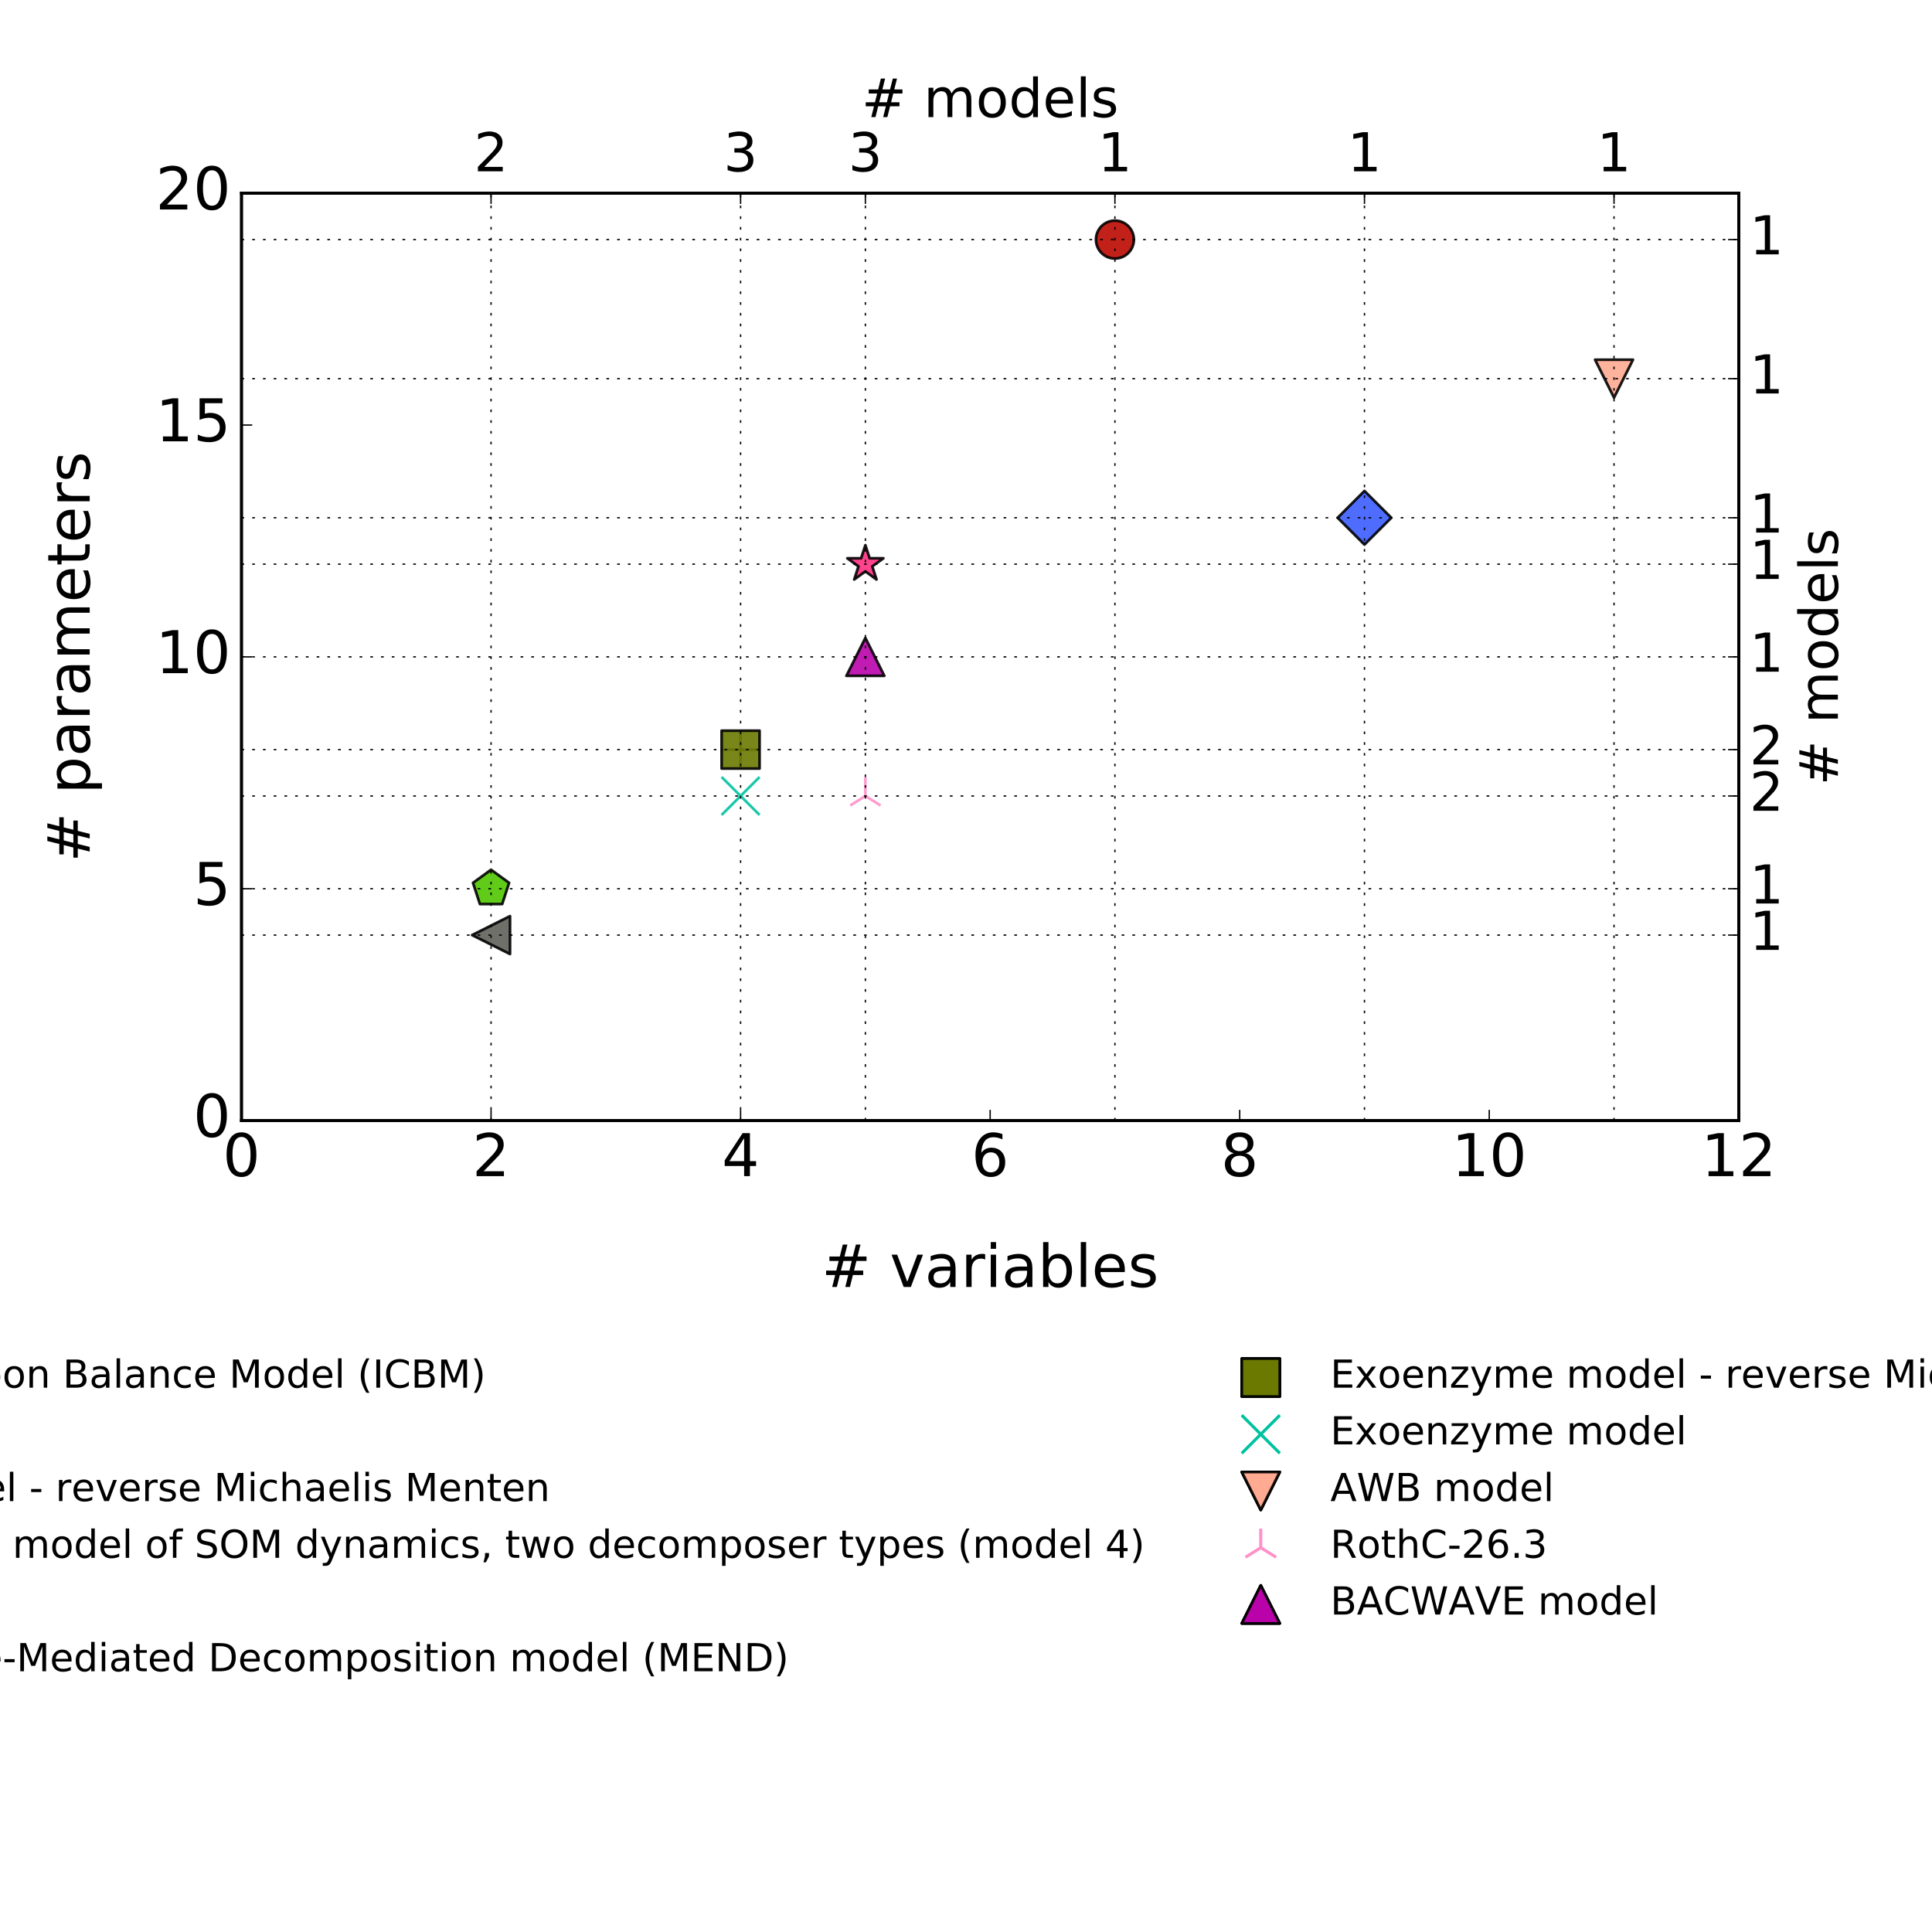 <?xml version="1.0" encoding="utf-8" standalone="no"?>
<!DOCTYPE svg PUBLIC "-//W3C//DTD SVG 1.1//EN"
  "http://www.w3.org/Graphics/SVG/1.1/DTD/svg11.dtd">
<!-- Created with matplotlib (http://matplotlib.org/) -->
<svg height="720pt" version="1.1" viewBox="0 0 720 720" width="720pt" xmlns="http://www.w3.org/2000/svg" xmlns:xlink="http://www.w3.org/1999/xlink">
 <defs>
  <style type="text/css">
*{stroke-linecap:butt;stroke-linejoin:round;stroke-miterlimit:100000;}
  </style>
 </defs>
 <g id="figure_1">
  <g id="patch_1">
   <path d="M 0 720 
L 720 720 
L 720 0 
L 0 0 
z
" style="fill:#ffffff;"/>
  </g>
  <g id="axes_1">
   <g id="patch_2">
    <path d="M 90 417.6 
L 648 417.6 
L 648 72 
L 90 72 
z
" style="fill:#ffffff;"/>
   </g>
   <g id="PathCollection_1">
    <defs>
     <path d="M 0 -7.071 
L -6.725 -2.185 
L -4.156 5.721 
L 4.156 5.721 
L 6.725 -2.185 
z
" id="m4e8dc7660d" style="stroke:#000000;stroke-opacity:0.9;"/>
    </defs>
    <g clip-path="url(#p73c28f0888)">
     <use style="fill:#4fc601;fill-opacity:0.9;stroke:#000000;stroke-opacity:0.9;" x="183.0" xlink:href="#m4e8dc7660d" y="331.2"/>
    </g>
   </g>
   <g id="PathCollection_2">
    <defs>
     <path d="M -0 10 
L 10 0 
L 0 -10 
L -10 -0 
z
" id="m62be7bd4aa" style="stroke:#000000;stroke-opacity:0.9;"/>
    </defs>
    <g clip-path="url(#p73c28f0888)">
     <use style="fill:#3b5dff;fill-opacity:0.9;stroke:#000000;stroke-opacity:0.9;" x="508.5" xlink:href="#m62be7bd4aa" y="192.96"/>
    </g>
   </g>
   <g id="PathCollection_3">
    <defs>
     <path d="M -7.071 0 
L 7.071 0 
M 0 7.071 
L 0 -7.071 
" id="m133a3e3fb0" style="stroke:#4a3b53;stroke-opacity:0.9;"/>
    </defs>
    <g clip-path="url(#p73c28f0888)">
     <use style="fill:#4a3b53;fill-opacity:0.9;stroke:#4a3b53;stroke-opacity:0.9;" x="276.0" xlink:href="#m133a3e3fb0" y="279.36"/>
    </g>
   </g>
   <g id="PathCollection_4">
    <defs>
     <path d="M 0 -7.071 
L -1.588 -2.185 
L -6.725 -2.185 
L -2.569 0.835 
L -4.156 5.721 
L -0 2.701 
L 4.156 5.721 
L 2.569 0.835 
L 6.725 -2.185 
L 1.588 -2.185 
z
" id="mc0bb035654" style="stroke:#000000;stroke-opacity:0.9;"/>
    </defs>
    <g clip-path="url(#p73c28f0888)">
     <use style="fill:#ff2f80;fill-opacity:0.9;stroke:#000000;stroke-opacity:0.9;" x="322.5" xlink:href="#mc0bb035654" y="210.24"/>
    </g>
   </g>
   <g id="PathCollection_5">
    <defs>
     <path d="M -7.071 -0 
L 7.071 7.071 
L 7.071 -7.071 
z
" id="m2b2d1c42aa" style="stroke:#000000;stroke-opacity:0.9;"/>
    </defs>
    <g clip-path="url(#p73c28f0888)">
     <use style="fill:#61615a;fill-opacity:0.9;stroke:#000000;stroke-opacity:0.9;" x="183.0" xlink:href="#m2b2d1c42aa" y="348.48"/>
    </g>
   </g>
   <g id="PathCollection_6">
    <defs>
     <path d="M 0 7.071 
C 1.875 7.071 3.674 6.326 5 5 
C 6.326 3.674 7.071 1.875 7.071 0 
C 7.071 -1.875 6.326 -3.674 5 -5 
C 3.674 -6.326 1.875 -7.071 0 -7.071 
C -1.875 -7.071 -3.674 -6.326 -5 -5 
C -6.326 -3.674 -7.071 -1.875 -7.071 0 
C -7.071 1.875 -6.326 3.674 -5 5 
C -3.674 6.326 -1.875 7.071 0 7.071 
z
" id="mb8e39bd8a5" style="stroke:#000000;stroke-opacity:0.9;"/>
    </defs>
    <g clip-path="url(#p73c28f0888)">
     <use style="fill:#ba0900;fill-opacity:0.9;stroke:#000000;stroke-opacity:0.9;" x="415.5" xlink:href="#mb8e39bd8a5" y="89.28"/>
    </g>
   </g>
   <g id="PathCollection_7">
    <defs>
     <path d="M -7.071 7.071 
L 7.071 7.071 
L 7.071 -7.071 
L -7.071 -7.071 
z
" id="m19898598f9" style="stroke:#000000;stroke-opacity:0.9;"/>
    </defs>
    <g clip-path="url(#p73c28f0888)">
     <use style="fill:#6b7900;fill-opacity:0.9;stroke:#000000;stroke-opacity:0.9;" x="276.0" xlink:href="#m19898598f9" y="279.36"/>
    </g>
   </g>
   <g id="PathCollection_8">
    <defs>
     <path d="M -7.071 7.071 
L 7.071 -7.071 
M -7.071 -7.071 
L 7.071 7.071 
" id="m889e09f523" style="stroke:#00c2a0;stroke-opacity:0.9;"/>
    </defs>
    <g clip-path="url(#p73c28f0888)">
     <use style="fill:#00c2a0;fill-opacity:0.9;stroke:#00c2a0;stroke-opacity:0.9;" x="276.0" xlink:href="#m889e09f523" y="296.64"/>
    </g>
   </g>
   <g id="PathCollection_9">
    <defs>
     <path d="M -0 7.071 
L 7.071 -7.071 
L -7.071 -7.071 
z
" id="m0b45095887" style="stroke:#000000;stroke-opacity:0.9;"/>
    </defs>
    <g clip-path="url(#p73c28f0888)">
     <use style="fill:#ffaa92;fill-opacity:0.9;stroke:#000000;stroke-opacity:0.9;" x="601.5" xlink:href="#m0b45095887" y="141.12"/>
    </g>
   </g>
   <g id="PathCollection_10">
    <defs>
     <path d="M 0 0 
L 0 -7.071 
M 0 0 
L -5.657 3.536 
M 0 0 
L 5.657 3.536 
" id="m0fea38d447" style="stroke:#ff90c9;stroke-opacity:0.9;"/>
    </defs>
    <g clip-path="url(#p73c28f0888)">
     <use style="fill:#ff90c9;fill-opacity:0.9;stroke:#ff90c9;stroke-opacity:0.9;" x="322.5" xlink:href="#m0fea38d447" y="296.64"/>
    </g>
   </g>
   <g id="PathCollection_11">
    <defs>
     <path d="M 0 -7.071 
L -7.071 7.071 
L 7.071 7.071 
z
" id="mcb1f7f8100" style="stroke:#000000;stroke-opacity:0.9;"/>
    </defs>
    <g clip-path="url(#p73c28f0888)">
     <use style="fill:#b903aa;fill-opacity:0.9;stroke:#000000;stroke-opacity:0.9;" x="322.5" xlink:href="#mcb1f7f8100" y="244.8"/>
    </g>
   </g>
   <g id="patch_3">
    <path d="M 90 72 
L 648 72 
" style="fill:none;stroke:#000000;stroke-linecap:square;stroke-linejoin:miter;"/>
   </g>
   <g id="patch_4">
    <path d="M 90 417.6 
L 90 72 
" style="fill:none;stroke:#000000;stroke-linecap:square;stroke-linejoin:miter;"/>
   </g>
   <g id="patch_5">
    <path d="M 90 417.6 
L 648 417.6 
" style="fill:none;stroke:#000000;stroke-linecap:square;stroke-linejoin:miter;"/>
   </g>
   <g id="patch_6">
    <path d="M 648 417.6 
L 648 72 
" style="fill:none;stroke:#000000;stroke-linecap:square;stroke-linejoin:miter;"/>
   </g>
   <g id="matplotlib.axis_1">
    <g id="xtick_1">
     <g id="line2d_1">
      <defs>
       <path d="M 0 0 
L 0 -4 
" id="mf193697fe9" style="stroke:#000000;stroke-width:0.5;"/>
      </defs>
      <g>
       <use style="stroke:#000000;stroke-width:0.5;" x="90.0" xlink:href="#mf193697fe9" y="417.6"/>
      </g>
     </g>
     <g id="text_1">
      <!-- 0 -->
      <defs>
       <path d="M 31.781 66.406 
Q 24.172 66.406 20.328 58.906 
Q 16.5 51.422 16.5 36.375 
Q 16.5 21.391 20.328 13.891 
Q 24.172 6.391 31.781 6.391 
Q 39.453 6.391 43.281 13.891 
Q 47.125 21.391 47.125 36.375 
Q 47.125 51.422 43.281 58.906 
Q 39.453 66.406 31.781 66.406 
M 31.781 74.219 
Q 44.047 74.219 50.516 64.516 
Q 56.984 54.828 56.984 36.375 
Q 56.984 17.969 50.516 8.266 
Q 44.047 -1.422 31.781 -1.422 
Q 19.531 -1.422 13.062 8.266 
Q 6.594 17.969 6.594 36.375 
Q 6.594 54.828 13.062 64.516 
Q 19.531 74.219 31.781 74.219 
" id="BitstreamVeraSans-Roman-30"/>
      </defs>
      <g transform="translate(83.001 438.317)scale(0.22 -0.22)">
       <use xlink:href="#BitstreamVeraSans-Roman-30"/>
      </g>
     </g>
    </g>
    <g id="xtick_2">
     <g id="line2d_2">
      <g>
       <use style="stroke:#000000;stroke-width:0.5;" x="183.0" xlink:href="#mf193697fe9" y="417.6"/>
      </g>
     </g>
     <g id="text_2">
      <!-- 2 -->
      <defs>
       <path d="M 19.188 8.297 
L 53.609 8.297 
L 53.609 0 
L 7.328 0 
L 7.328 8.297 
Q 12.938 14.109 22.625 23.891 
Q 32.328 33.688 34.812 36.531 
Q 39.547 41.844 41.422 45.531 
Q 43.312 49.219 43.312 52.781 
Q 43.312 58.594 39.234 62.25 
Q 35.156 65.922 28.609 65.922 
Q 23.969 65.922 18.812 64.312 
Q 13.672 62.703 7.812 59.422 
L 7.812 69.391 
Q 13.766 71.781 18.938 73 
Q 24.125 74.219 28.422 74.219 
Q 39.75 74.219 46.484 68.547 
Q 53.219 62.891 53.219 53.422 
Q 53.219 48.922 51.531 44.891 
Q 49.859 40.875 45.406 35.406 
Q 44.188 33.984 37.641 27.219 
Q 31.109 20.453 19.188 8.297 
" id="BitstreamVeraSans-Roman-32"/>
      </defs>
      <g transform="translate(176.001 438.317)scale(0.22 -0.22)">
       <use xlink:href="#BitstreamVeraSans-Roman-32"/>
      </g>
     </g>
    </g>
    <g id="xtick_3">
     <g id="line2d_3">
      <g>
       <use style="stroke:#000000;stroke-width:0.5;" x="276.0" xlink:href="#mf193697fe9" y="417.6"/>
      </g>
     </g>
     <g id="text_3">
      <!-- 4 -->
      <defs>
       <path d="M 37.797 64.312 
L 12.891 25.391 
L 37.797 25.391 
z
M 35.203 72.906 
L 47.609 72.906 
L 47.609 25.391 
L 58.016 25.391 
L 58.016 17.188 
L 47.609 17.188 
L 47.609 0 
L 37.797 0 
L 37.797 17.188 
L 4.891 17.188 
L 4.891 26.703 
z
" id="BitstreamVeraSans-Roman-34"/>
      </defs>
      <g transform="translate(269.001 438.317)scale(0.22 -0.22)">
       <use xlink:href="#BitstreamVeraSans-Roman-34"/>
      </g>
     </g>
    </g>
    <g id="xtick_4">
     <g id="line2d_4">
      <g>
       <use style="stroke:#000000;stroke-width:0.5;" x="369.0" xlink:href="#mf193697fe9" y="417.6"/>
      </g>
     </g>
     <g id="text_4">
      <!-- 6 -->
      <defs>
       <path d="M 33.016 40.375 
Q 26.375 40.375 22.484 35.828 
Q 18.609 31.297 18.609 23.391 
Q 18.609 15.531 22.484 10.953 
Q 26.375 6.391 33.016 6.391 
Q 39.656 6.391 43.531 10.953 
Q 47.406 15.531 47.406 23.391 
Q 47.406 31.297 43.531 35.828 
Q 39.656 40.375 33.016 40.375 
M 52.594 71.297 
L 52.594 62.312 
Q 48.875 64.062 45.094 64.984 
Q 41.312 65.922 37.594 65.922 
Q 27.828 65.922 22.672 59.328 
Q 17.531 52.734 16.797 39.406 
Q 19.672 43.656 24.016 45.922 
Q 28.375 48.188 33.594 48.188 
Q 44.578 48.188 50.953 41.516 
Q 57.328 34.859 57.328 23.391 
Q 57.328 12.156 50.688 5.359 
Q 44.047 -1.422 33.016 -1.422 
Q 20.359 -1.422 13.672 8.266 
Q 6.984 17.969 6.984 36.375 
Q 6.984 53.656 15.188 63.938 
Q 23.391 74.219 37.203 74.219 
Q 40.922 74.219 44.703 73.484 
Q 48.484 72.75 52.594 71.297 
" id="BitstreamVeraSans-Roman-36"/>
      </defs>
      <g transform="translate(362.001 438.317)scale(0.22 -0.22)">
       <use xlink:href="#BitstreamVeraSans-Roman-36"/>
      </g>
     </g>
    </g>
    <g id="xtick_5">
     <g id="line2d_5">
      <g>
       <use style="stroke:#000000;stroke-width:0.5;" x="462.0" xlink:href="#mf193697fe9" y="417.6"/>
      </g>
     </g>
     <g id="text_5">
      <!-- 8 -->
      <defs>
       <path d="M 31.781 34.625 
Q 24.75 34.625 20.719 30.859 
Q 16.703 27.094 16.703 20.516 
Q 16.703 13.922 20.719 10.156 
Q 24.75 6.391 31.781 6.391 
Q 38.812 6.391 42.859 10.172 
Q 46.922 13.969 46.922 20.516 
Q 46.922 27.094 42.891 30.859 
Q 38.875 34.625 31.781 34.625 
M 21.922 38.812 
Q 15.578 40.375 12.031 44.719 
Q 8.5 49.078 8.5 55.328 
Q 8.5 64.062 14.719 69.141 
Q 20.953 74.219 31.781 74.219 
Q 42.672 74.219 48.875 69.141 
Q 55.078 64.062 55.078 55.328 
Q 55.078 49.078 51.531 44.719 
Q 48 40.375 41.703 38.812 
Q 48.828 37.156 52.797 32.312 
Q 56.781 27.484 56.781 20.516 
Q 56.781 9.906 50.312 4.234 
Q 43.844 -1.422 31.781 -1.422 
Q 19.734 -1.422 13.25 4.234 
Q 6.781 9.906 6.781 20.516 
Q 6.781 27.484 10.781 32.312 
Q 14.797 37.156 21.922 38.812 
M 18.312 54.391 
Q 18.312 48.734 21.844 45.562 
Q 25.391 42.391 31.781 42.391 
Q 38.141 42.391 41.719 45.562 
Q 45.312 48.734 45.312 54.391 
Q 45.312 60.062 41.719 63.234 
Q 38.141 66.406 31.781 66.406 
Q 25.391 66.406 21.844 63.234 
Q 18.312 60.062 18.312 54.391 
" id="BitstreamVeraSans-Roman-38"/>
      </defs>
      <g transform="translate(455.001 438.317)scale(0.22 -0.22)">
       <use xlink:href="#BitstreamVeraSans-Roman-38"/>
      </g>
     </g>
    </g>
    <g id="xtick_6">
     <g id="line2d_6">
      <g>
       <use style="stroke:#000000;stroke-width:0.5;" x="555.0" xlink:href="#mf193697fe9" y="417.6"/>
      </g>
     </g>
     <g id="text_6">
      <!-- 10 -->
      <defs>
       <path d="M 12.406 8.297 
L 28.516 8.297 
L 28.516 63.922 
L 10.984 60.406 
L 10.984 69.391 
L 28.422 72.906 
L 38.281 72.906 
L 38.281 8.297 
L 54.391 8.297 
L 54.391 0 
L 12.406 0 
z
" id="BitstreamVeraSans-Roman-31"/>
      </defs>
      <g transform="translate(541.003 438.317)scale(0.22 -0.22)">
       <use xlink:href="#BitstreamVeraSans-Roman-31"/>
       <use x="63.623" xlink:href="#BitstreamVeraSans-Roman-30"/>
      </g>
     </g>
    </g>
    <g id="xtick_7">
     <g id="line2d_7">
      <g>
       <use style="stroke:#000000;stroke-width:0.5;" x="648.0" xlink:href="#mf193697fe9" y="417.6"/>
      </g>
     </g>
     <g id="text_7">
      <!-- 12 -->
      <g transform="translate(634.003 438.317)scale(0.22 -0.22)">
       <use xlink:href="#BitstreamVeraSans-Roman-31"/>
       <use x="63.623" xlink:href="#BitstreamVeraSans-Roman-32"/>
      </g>
     </g>
    </g>
    <g id="text_8">
     <!-- # variables -->
     <defs>
      <path d="M 51.125 44 
L 36.922 44 
L 32.812 27.688 
L 47.125 27.688 
z
M 43.797 71.781 
L 38.719 51.516 
L 52.984 51.516 
L 58.109 71.781 
L 65.922 71.781 
L 60.891 51.516 
L 76.125 51.516 
L 76.125 44 
L 58.984 44 
L 54.984 27.688 
L 70.516 27.688 
L 70.516 20.219 
L 53.078 20.219 
L 48 0 
L 40.188 0 
L 45.219 20.219 
L 30.906 20.219 
L 25.875 0 
L 18.016 0 
L 23.094 20.219 
L 7.719 20.219 
L 7.719 27.688 
L 24.906 27.688 
L 29 44 
L 13.281 44 
L 13.281 51.516 
L 30.906 51.516 
L 35.891 71.781 
z
" id="BitstreamVeraSans-Roman-23"/>
      <path d="M 44.281 53.078 
L 44.281 44.578 
Q 40.484 46.531 36.375 47.5 
Q 32.281 48.484 27.875 48.484 
Q 21.188 48.484 17.844 46.438 
Q 14.5 44.391 14.5 40.281 
Q 14.5 37.156 16.891 35.375 
Q 19.281 33.594 26.516 31.984 
L 29.594 31.297 
Q 39.156 29.25 43.188 25.516 
Q 47.219 21.781 47.219 15.094 
Q 47.219 7.469 41.188 3.016 
Q 35.156 -1.422 24.609 -1.422 
Q 20.219 -1.422 15.453 -0.562 
Q 10.688 0.297 5.422 2 
L 5.422 11.281 
Q 10.406 8.688 15.234 7.391 
Q 20.062 6.109 24.812 6.109 
Q 31.156 6.109 34.562 8.281 
Q 37.984 10.453 37.984 14.406 
Q 37.984 18.062 35.516 20.016 
Q 33.062 21.969 24.703 23.781 
L 21.578 24.516 
Q 13.234 26.266 9.516 29.906 
Q 5.812 33.547 5.812 39.891 
Q 5.812 47.609 11.281 51.797 
Q 16.75 56 26.812 56 
Q 31.781 56 36.172 55.266 
Q 40.578 54.547 44.281 53.078 
" id="BitstreamVeraSans-Roman-73"/>
      <path d="M 9.422 75.984 
L 18.406 75.984 
L 18.406 0 
L 9.422 0 
z
" id="BitstreamVeraSans-Roman-6c"/>
      <path d="M 41.109 46.297 
Q 39.594 47.172 37.812 47.578 
Q 36.031 48 33.891 48 
Q 26.266 48 22.188 43.047 
Q 18.109 38.094 18.109 28.812 
L 18.109 0 
L 9.078 0 
L 9.078 54.688 
L 18.109 54.688 
L 18.109 46.188 
Q 20.953 51.172 25.484 53.578 
Q 30.031 56 36.531 56 
Q 37.453 56 38.578 55.875 
Q 39.703 55.766 41.062 55.516 
z
" id="BitstreamVeraSans-Roman-72"/>
      <path d="M 2.984 54.688 
L 12.5 54.688 
L 29.594 8.797 
L 46.688 54.688 
L 56.203 54.688 
L 35.688 0 
L 23.484 0 
z
" id="BitstreamVeraSans-Roman-76"/>
      <path d="M 48.688 27.297 
Q 48.688 37.203 44.609 42.844 
Q 40.531 48.484 33.406 48.484 
Q 26.266 48.484 22.188 42.844 
Q 18.109 37.203 18.109 27.297 
Q 18.109 17.391 22.188 11.75 
Q 26.266 6.109 33.406 6.109 
Q 40.531 6.109 44.609 11.75 
Q 48.688 17.391 48.688 27.297 
M 18.109 46.391 
Q 20.953 51.266 25.266 53.625 
Q 29.594 56 35.594 56 
Q 45.562 56 51.781 48.094 
Q 58.016 40.188 58.016 27.297 
Q 58.016 14.406 51.781 6.484 
Q 45.562 -1.422 35.594 -1.422 
Q 29.594 -1.422 25.266 0.953 
Q 20.953 3.328 18.109 8.203 
L 18.109 0 
L 9.078 0 
L 9.078 75.984 
L 18.109 75.984 
z
" id="BitstreamVeraSans-Roman-62"/>
      <path d="M 56.203 29.594 
L 56.203 25.203 
L 14.891 25.203 
Q 15.484 15.922 20.484 11.062 
Q 25.484 6.203 34.422 6.203 
Q 39.594 6.203 44.453 7.469 
Q 49.312 8.734 54.109 11.281 
L 54.109 2.781 
Q 49.266 0.734 44.188 -0.344 
Q 39.109 -1.422 33.891 -1.422 
Q 20.797 -1.422 13.156 6.188 
Q 5.516 13.812 5.516 26.812 
Q 5.516 40.234 12.766 48.109 
Q 20.016 56 32.328 56 
Q 43.359 56 49.781 48.891 
Q 56.203 41.797 56.203 29.594 
M 47.219 32.234 
Q 47.125 39.594 43.094 43.984 
Q 39.062 48.391 32.422 48.391 
Q 24.906 48.391 20.391 44.141 
Q 15.875 39.891 15.188 32.172 
z
" id="BitstreamVeraSans-Roman-65"/>
      <path d="M 9.422 54.688 
L 18.406 54.688 
L 18.406 0 
L 9.422 0 
z
M 9.422 75.984 
L 18.406 75.984 
L 18.406 64.594 
L 9.422 64.594 
z
" id="BitstreamVeraSans-Roman-69"/>
      <path d="M 34.281 27.484 
Q 23.391 27.484 19.188 25 
Q 14.984 22.516 14.984 16.5 
Q 14.984 11.719 18.141 8.906 
Q 21.297 6.109 26.703 6.109 
Q 34.188 6.109 38.703 11.406 
Q 43.219 16.703 43.219 25.484 
L 43.219 27.484 
z
M 52.203 31.203 
L 52.203 0 
L 43.219 0 
L 43.219 8.297 
Q 40.141 3.328 35.547 0.953 
Q 30.953 -1.422 24.312 -1.422 
Q 15.922 -1.422 10.953 3.297 
Q 6 8.016 6 15.922 
Q 6 25.141 12.172 29.828 
Q 18.359 34.516 30.609 34.516 
L 43.219 34.516 
L 43.219 35.406 
Q 43.219 41.609 39.141 45 
Q 35.062 48.391 27.688 48.391 
Q 23 48.391 18.547 47.266 
Q 14.109 46.141 10.016 43.891 
L 10.016 52.203 
Q 14.938 54.109 19.578 55.047 
Q 24.219 56 28.609 56 
Q 40.484 56 46.344 49.844 
Q 52.203 43.703 52.203 31.203 
" id="BitstreamVeraSans-Roman-61"/>
      <path id="BitstreamVeraSans-Roman-20"/>
     </defs>
     <g transform="translate(306.178 479.608)scale(0.22 -0.22)">
      <use xlink:href="#BitstreamVeraSans-Roman-23"/>
      <use x="83.789" xlink:href="#BitstreamVeraSans-Roman-20"/>
      <use x="115.576" xlink:href="#BitstreamVeraSans-Roman-76"/>
      <use x="174.756" xlink:href="#BitstreamVeraSans-Roman-61"/>
      <use x="236.035" xlink:href="#BitstreamVeraSans-Roman-72"/>
      <use x="277.148" xlink:href="#BitstreamVeraSans-Roman-69"/>
      <use x="304.932" xlink:href="#BitstreamVeraSans-Roman-61"/>
      <use x="366.211" xlink:href="#BitstreamVeraSans-Roman-62"/>
      <use x="429.688" xlink:href="#BitstreamVeraSans-Roman-6c"/>
      <use x="457.471" xlink:href="#BitstreamVeraSans-Roman-65"/>
      <use x="518.994" xlink:href="#BitstreamVeraSans-Roman-73"/>
     </g>
    </g>
   </g>
   <g id="matplotlib.axis_2">
    <g id="ytick_1">
     <g id="line2d_8">
      <defs>
       <path d="M 0 0 
L 4 0 
" id="m27fac1ed23" style="stroke:#000000;stroke-width:0.5;"/>
      </defs>
      <g>
       <use style="stroke:#000000;stroke-width:0.5;" x="90.0" xlink:href="#m27fac1ed23" y="417.6"/>
      </g>
     </g>
     <g id="text_9">
      <!-- 0 -->
      <g transform="translate(72.002 423.671)scale(0.22 -0.22)">
       <use xlink:href="#BitstreamVeraSans-Roman-30"/>
      </g>
     </g>
    </g>
    <g id="ytick_2">
     <g id="line2d_9">
      <g>
       <use style="stroke:#000000;stroke-width:0.5;" x="90.0" xlink:href="#m27fac1ed23" y="331.2"/>
      </g>
     </g>
     <g id="text_10">
      <!-- 5 -->
      <defs>
       <path d="M 10.797 72.906 
L 49.516 72.906 
L 49.516 64.594 
L 19.828 64.594 
L 19.828 46.734 
Q 21.969 47.469 24.109 47.828 
Q 26.266 48.188 28.422 48.188 
Q 40.625 48.188 47.75 41.5 
Q 54.891 34.812 54.891 23.391 
Q 54.891 11.625 47.562 5.094 
Q 40.234 -1.422 26.906 -1.422 
Q 22.312 -1.422 17.547 -0.641 
Q 12.797 0.141 7.719 1.703 
L 7.719 11.625 
Q 12.109 9.234 16.797 8.062 
Q 21.484 6.891 26.703 6.891 
Q 35.156 6.891 40.078 11.328 
Q 45.016 15.766 45.016 23.391 
Q 45.016 31 40.078 35.438 
Q 35.156 39.891 26.703 39.891 
Q 22.75 39.891 18.812 39.016 
Q 14.891 38.141 10.797 36.281 
z
" id="BitstreamVeraSans-Roman-35"/>
      </defs>
      <g transform="translate(72.002 337.271)scale(0.22 -0.22)">
       <use xlink:href="#BitstreamVeraSans-Roman-35"/>
      </g>
     </g>
    </g>
    <g id="ytick_3">
     <g id="line2d_10">
      <g>
       <use style="stroke:#000000;stroke-width:0.5;" x="90.0" xlink:href="#m27fac1ed23" y="244.8"/>
      </g>
     </g>
     <g id="text_11">
      <!-- 10 -->
      <g transform="translate(58.005 250.871)scale(0.22 -0.22)">
       <use xlink:href="#BitstreamVeraSans-Roman-31"/>
       <use x="63.623" xlink:href="#BitstreamVeraSans-Roman-30"/>
      </g>
     </g>
    </g>
    <g id="ytick_4">
     <g id="line2d_11">
      <g>
       <use style="stroke:#000000;stroke-width:0.5;" x="90.0" xlink:href="#m27fac1ed23" y="158.4"/>
      </g>
     </g>
     <g id="text_12">
      <!-- 15 -->
      <g transform="translate(58.005 164.471)scale(0.22 -0.22)">
       <use xlink:href="#BitstreamVeraSans-Roman-31"/>
       <use x="63.623" xlink:href="#BitstreamVeraSans-Roman-35"/>
      </g>
     </g>
    </g>
    <g id="ytick_5">
     <g id="line2d_12">
      <g>
       <use style="stroke:#000000;stroke-width:0.5;" x="90.0" xlink:href="#m27fac1ed23" y="72.0"/>
      </g>
     </g>
     <g id="text_13">
      <!-- 20 -->
      <g transform="translate(58.005 78.071)scale(0.22 -0.22)">
       <use xlink:href="#BitstreamVeraSans-Roman-32"/>
       <use x="63.623" xlink:href="#BitstreamVeraSans-Roman-30"/>
      </g>
     </g>
    </g>
    <g id="text_14">
     <!-- # parameters -->
     <defs>
      <path d="M 18.312 70.219 
L 18.312 54.688 
L 36.812 54.688 
L 36.812 47.703 
L 18.312 47.703 
L 18.312 18.016 
Q 18.312 11.328 20.141 9.422 
Q 21.969 7.516 27.594 7.516 
L 36.812 7.516 
L 36.812 0 
L 27.594 0 
Q 17.188 0 13.234 3.875 
Q 9.281 7.766 9.281 18.016 
L 9.281 47.703 
L 2.688 47.703 
L 2.688 54.688 
L 9.281 54.688 
L 9.281 70.219 
z
" id="BitstreamVeraSans-Roman-74"/>
      <path d="M 52 44.188 
Q 55.375 50.25 60.062 53.125 
Q 64.75 56 71.094 56 
Q 79.641 56 84.281 50.016 
Q 88.922 44.047 88.922 33.016 
L 88.922 0 
L 79.891 0 
L 79.891 32.719 
Q 79.891 40.578 77.094 44.375 
Q 74.312 48.188 68.609 48.188 
Q 61.625 48.188 57.562 43.547 
Q 53.516 38.922 53.516 30.906 
L 53.516 0 
L 44.484 0 
L 44.484 32.719 
Q 44.484 40.625 41.703 44.406 
Q 38.922 48.188 33.109 48.188 
Q 26.219 48.188 22.156 43.531 
Q 18.109 38.875 18.109 30.906 
L 18.109 0 
L 9.078 0 
L 9.078 54.688 
L 18.109 54.688 
L 18.109 46.188 
Q 21.188 51.219 25.484 53.609 
Q 29.781 56 35.688 56 
Q 41.656 56 45.828 52.969 
Q 50 49.953 52 44.188 
" id="BitstreamVeraSans-Roman-6d"/>
      <path d="M 18.109 8.203 
L 18.109 -20.797 
L 9.078 -20.797 
L 9.078 54.688 
L 18.109 54.688 
L 18.109 46.391 
Q 20.953 51.266 25.266 53.625 
Q 29.594 56 35.594 56 
Q 45.562 56 51.781 48.094 
Q 58.016 40.188 58.016 27.297 
Q 58.016 14.406 51.781 6.484 
Q 45.562 -1.422 35.594 -1.422 
Q 29.594 -1.422 25.266 0.953 
Q 20.953 3.328 18.109 8.203 
M 48.688 27.297 
Q 48.688 37.203 44.609 42.844 
Q 40.531 48.484 33.406 48.484 
Q 26.266 48.484 22.188 42.844 
Q 18.109 37.203 18.109 27.297 
Q 18.109 17.391 22.188 11.75 
Q 26.266 6.109 33.406 6.109 
Q 40.531 6.109 44.609 11.75 
Q 48.688 17.391 48.688 27.297 
" id="BitstreamVeraSans-Roman-70"/>
     </defs>
     <g transform="translate(33.43 321.317)rotate(-90.0)scale(0.22 -0.22)">
      <use xlink:href="#BitstreamVeraSans-Roman-23"/>
      <use x="83.789" xlink:href="#BitstreamVeraSans-Roman-20"/>
      <use x="115.576" xlink:href="#BitstreamVeraSans-Roman-70"/>
      <use x="179.053" xlink:href="#BitstreamVeraSans-Roman-61"/>
      <use x="240.332" xlink:href="#BitstreamVeraSans-Roman-72"/>
      <use x="281.445" xlink:href="#BitstreamVeraSans-Roman-61"/>
      <use x="342.725" xlink:href="#BitstreamVeraSans-Roman-6d"/>
      <use x="440.137" xlink:href="#BitstreamVeraSans-Roman-65"/>
      <use x="501.66" xlink:href="#BitstreamVeraSans-Roman-74"/>
      <use x="540.869" xlink:href="#BitstreamVeraSans-Roman-65"/>
      <use x="602.393" xlink:href="#BitstreamVeraSans-Roman-72"/>
      <use x="643.506" xlink:href="#BitstreamVeraSans-Roman-73"/>
     </g>
    </g>
   </g>
   <g id="legend_1">
    <g id="PathCollection_12">
     <path d="M -152.388 506.296 
L -159.113 511.182 
L -156.544 519.087 
L -148.232 519.087 
L -145.663 511.182 
z
" style="fill:#4fc601;fill-opacity:0.9;stroke:#000000;stroke-opacity:0.9;"/>
     <path d="M -152.388 506.296 
L -159.113 511.182 
L -156.544 519.087 
L -148.232 519.087 
L -145.663 511.182 
z
" style="fill:#4fc601;fill-opacity:0.9;stroke:#000000;stroke-opacity:0.9;"/>
     <path d="M -152.388 506.296 
L -159.113 511.182 
L -156.544 519.087 
L -148.232 519.087 
L -145.663 511.182 
z
" style="fill:#4fc601;fill-opacity:0.9;stroke:#000000;stroke-opacity:0.9;"/>
    </g>
    <g id="text_15">
     <!-- Introductory Carbon Balance Model (ICBM) -->
     <defs>
      <path d="M 54.891 33.016 
L 54.891 0 
L 45.906 0 
L 45.906 32.719 
Q 45.906 40.484 42.875 44.328 
Q 39.844 48.188 33.797 48.188 
Q 26.516 48.188 22.312 43.547 
Q 18.109 38.922 18.109 30.906 
L 18.109 0 
L 9.078 0 
L 9.078 54.688 
L 18.109 54.688 
L 18.109 46.188 
Q 21.344 51.125 25.703 53.562 
Q 30.078 56 35.797 56 
Q 45.219 56 50.047 50.172 
Q 54.891 44.344 54.891 33.016 
" id="BitstreamVeraSans-Roman-6e"/>
      <path d="M 32.172 -5.078 
Q 28.375 -14.844 24.75 -17.812 
Q 21.141 -20.797 15.094 -20.797 
L 7.906 -20.797 
L 7.906 -13.281 
L 13.188 -13.281 
Q 16.891 -13.281 18.938 -11.516 
Q 21 -9.766 23.484 -3.219 
L 25.094 0.875 
L 2.984 54.688 
L 12.5 54.688 
L 29.594 11.922 
L 46.688 54.688 
L 56.203 54.688 
z
" id="BitstreamVeraSans-Roman-79"/>
      <path d="M 31 75.875 
Q 24.469 64.656 21.281 53.656 
Q 18.109 42.672 18.109 31.391 
Q 18.109 20.125 21.312 9.062 
Q 24.516 -2 31 -13.188 
L 23.188 -13.188 
Q 15.875 -1.703 12.234 9.375 
Q 8.594 20.453 8.594 31.391 
Q 8.594 42.281 12.203 53.312 
Q 15.828 64.359 23.188 75.875 
z
" id="BitstreamVeraSans-Roman-28"/>
      <path d="M 45.406 46.391 
L 45.406 75.984 
L 54.391 75.984 
L 54.391 0 
L 45.406 0 
L 45.406 8.203 
Q 42.578 3.328 38.25 0.953 
Q 33.938 -1.422 27.875 -1.422 
Q 17.969 -1.422 11.734 6.484 
Q 5.516 14.406 5.516 27.297 
Q 5.516 40.188 11.734 48.094 
Q 17.969 56 27.875 56 
Q 33.938 56 38.25 53.625 
Q 42.578 51.266 45.406 46.391 
M 14.797 27.297 
Q 14.797 17.391 18.875 11.75 
Q 22.953 6.109 30.078 6.109 
Q 37.203 6.109 41.297 11.75 
Q 45.406 17.391 45.406 27.297 
Q 45.406 37.203 41.297 42.844 
Q 37.203 48.484 30.078 48.484 
Q 22.953 48.484 18.875 42.844 
Q 14.797 37.203 14.797 27.297 
" id="BitstreamVeraSans-Roman-64"/>
      <path d="M 8.5 21.578 
L 8.5 54.688 
L 17.484 54.688 
L 17.484 21.922 
Q 17.484 14.156 20.5 10.266 
Q 23.531 6.391 29.594 6.391 
Q 36.859 6.391 41.078 11.031 
Q 45.312 15.672 45.312 23.688 
L 45.312 54.688 
L 54.297 54.688 
L 54.297 0 
L 45.312 0 
L 45.312 8.406 
Q 42.047 3.422 37.719 1 
Q 33.406 -1.422 27.688 -1.422 
Q 18.266 -1.422 13.375 4.438 
Q 8.5 10.297 8.5 21.578 
" id="BitstreamVeraSans-Roman-75"/>
      <path d="M 8.016 75.875 
L 15.828 75.875 
Q 23.141 64.359 26.781 53.312 
Q 30.422 42.281 30.422 31.391 
Q 30.422 20.453 26.781 9.375 
Q 23.141 -1.703 15.828 -13.188 
L 8.016 -13.188 
Q 14.5 -2 17.703 9.062 
Q 20.906 20.125 20.906 31.391 
Q 20.906 42.672 17.703 53.656 
Q 14.5 64.656 8.016 75.875 
" id="BitstreamVeraSans-Roman-29"/>
      <path d="M 9.812 72.906 
L 19.672 72.906 
L 19.672 0 
L 9.812 0 
z
" id="BitstreamVeraSans-Roman-49"/>
      <path d="M 19.672 34.812 
L 19.672 8.109 
L 35.5 8.109 
Q 43.453 8.109 47.281 11.406 
Q 51.125 14.703 51.125 21.484 
Q 51.125 28.328 47.281 31.562 
Q 43.453 34.812 35.5 34.812 
z
M 19.672 64.797 
L 19.672 42.828 
L 34.281 42.828 
Q 41.5 42.828 45.031 45.531 
Q 48.578 48.25 48.578 53.812 
Q 48.578 59.328 45.031 62.062 
Q 41.5 64.797 34.281 64.797 
z
M 9.812 72.906 
L 35.016 72.906 
Q 46.297 72.906 52.391 68.219 
Q 58.5 63.531 58.5 54.891 
Q 58.5 48.188 55.375 44.234 
Q 52.25 40.281 46.188 39.312 
Q 53.469 37.75 57.5 32.781 
Q 61.531 27.828 61.531 20.406 
Q 61.531 10.641 54.891 5.312 
Q 48.25 0 35.984 0 
L 9.812 0 
z
" id="BitstreamVeraSans-Roman-42"/>
      <path d="M 9.812 72.906 
L 24.516 72.906 
L 43.109 23.297 
L 61.812 72.906 
L 76.516 72.906 
L 76.516 0 
L 66.891 0 
L 66.891 64.016 
L 48.094 14.016 
L 38.188 14.016 
L 19.391 64.016 
L 19.391 0 
L 9.812 0 
z
" id="BitstreamVeraSans-Roman-4d"/>
      <path d="M 48.781 52.594 
L 48.781 44.188 
Q 44.969 46.297 41.141 47.344 
Q 37.312 48.391 33.406 48.391 
Q 24.656 48.391 19.812 42.844 
Q 14.984 37.312 14.984 27.297 
Q 14.984 17.281 19.812 11.734 
Q 24.656 6.203 33.406 6.203 
Q 37.312 6.203 41.141 7.25 
Q 44.969 8.297 48.781 10.406 
L 48.781 2.094 
Q 45.016 0.344 40.984 -0.531 
Q 36.969 -1.422 32.422 -1.422 
Q 20.062 -1.422 12.781 6.344 
Q 5.516 14.109 5.516 27.297 
Q 5.516 40.672 12.859 48.328 
Q 20.219 56 33.016 56 
Q 37.156 56 41.109 55.141 
Q 45.062 54.297 48.781 52.594 
" id="BitstreamVeraSans-Roman-63"/>
      <path d="M 64.406 67.281 
L 64.406 56.891 
Q 59.422 61.531 53.781 63.812 
Q 48.141 66.109 41.797 66.109 
Q 29.297 66.109 22.656 58.469 
Q 16.016 50.828 16.016 36.375 
Q 16.016 21.969 22.656 14.328 
Q 29.297 6.688 41.797 6.688 
Q 48.141 6.688 53.781 8.984 
Q 59.422 11.281 64.406 15.922 
L 64.406 5.609 
Q 59.234 2.094 53.438 0.328 
Q 47.656 -1.422 41.219 -1.422 
Q 24.656 -1.422 15.125 8.703 
Q 5.609 18.844 5.609 36.375 
Q 5.609 53.953 15.125 64.078 
Q 24.656 74.219 41.219 74.219 
Q 47.75 74.219 53.531 72.484 
Q 59.328 70.75 64.406 67.281 
" id="BitstreamVeraSans-Roman-43"/>
      <path d="M 30.609 48.391 
Q 23.391 48.391 19.188 42.75 
Q 14.984 37.109 14.984 27.297 
Q 14.984 17.484 19.156 11.844 
Q 23.344 6.203 30.609 6.203 
Q 37.797 6.203 41.984 11.859 
Q 46.188 17.531 46.188 27.297 
Q 46.188 37.016 41.984 42.703 
Q 37.797 48.391 30.609 48.391 
M 30.609 56 
Q 42.328 56 49.016 48.375 
Q 55.719 40.766 55.719 27.297 
Q 55.719 13.875 49.016 6.219 
Q 42.328 -1.422 30.609 -1.422 
Q 18.844 -1.422 12.172 6.219 
Q 5.516 13.875 5.516 27.297 
Q 5.516 40.766 12.172 48.375 
Q 18.844 56 30.609 56 
" id="BitstreamVeraSans-Roman-6f"/>
     </defs>
     <g transform="translate(-126.468 517.147)scale(0.144 -0.144)">
      <use xlink:href="#BitstreamVeraSans-Roman-49"/>
      <use x="29.492" xlink:href="#BitstreamVeraSans-Roman-6e"/>
      <use x="92.871" xlink:href="#BitstreamVeraSans-Roman-74"/>
      <use x="132.08" xlink:href="#BitstreamVeraSans-Roman-72"/>
      <use x="173.162" xlink:href="#BitstreamVeraSans-Roman-6f"/>
      <use x="234.344" xlink:href="#BitstreamVeraSans-Roman-64"/>
      <use x="297.82" xlink:href="#BitstreamVeraSans-Roman-75"/>
      <use x="361.199" xlink:href="#BitstreamVeraSans-Roman-63"/>
      <use x="416.18" xlink:href="#BitstreamVeraSans-Roman-74"/>
      <use x="455.389" xlink:href="#BitstreamVeraSans-Roman-6f"/>
      <use x="516.57" xlink:href="#BitstreamVeraSans-Roman-72"/>
      <use x="557.684" xlink:href="#BitstreamVeraSans-Roman-79"/>
      <use x="616.863" xlink:href="#BitstreamVeraSans-Roman-20"/>
      <use x="648.65" xlink:href="#BitstreamVeraSans-Roman-43"/>
      <use x="718.475" xlink:href="#BitstreamVeraSans-Roman-61"/>
      <use x="779.754" xlink:href="#BitstreamVeraSans-Roman-72"/>
      <use x="820.867" xlink:href="#BitstreamVeraSans-Roman-62"/>
      <use x="884.344" xlink:href="#BitstreamVeraSans-Roman-6f"/>
      <use x="945.525" xlink:href="#BitstreamVeraSans-Roman-6e"/>
      <use x="1008.904" xlink:href="#BitstreamVeraSans-Roman-20"/>
      <use x="1040.691" xlink:href="#BitstreamVeraSans-Roman-42"/>
      <use x="1109.295" xlink:href="#BitstreamVeraSans-Roman-61"/>
      <use x="1170.574" xlink:href="#BitstreamVeraSans-Roman-6c"/>
      <use x="1198.357" xlink:href="#BitstreamVeraSans-Roman-61"/>
      <use x="1259.637" xlink:href="#BitstreamVeraSans-Roman-6e"/>
      <use x="1323.016" xlink:href="#BitstreamVeraSans-Roman-63"/>
      <use x="1377.996" xlink:href="#BitstreamVeraSans-Roman-65"/>
      <use x="1439.52" xlink:href="#BitstreamVeraSans-Roman-20"/>
      <use x="1471.307" xlink:href="#BitstreamVeraSans-Roman-4d"/>
      <use x="1557.586" xlink:href="#BitstreamVeraSans-Roman-6f"/>
      <use x="1618.768" xlink:href="#BitstreamVeraSans-Roman-64"/>
      <use x="1682.244" xlink:href="#BitstreamVeraSans-Roman-65"/>
      <use x="1743.768" xlink:href="#BitstreamVeraSans-Roman-6c"/>
      <use x="1771.551" xlink:href="#BitstreamVeraSans-Roman-20"/>
      <use x="1803.338" xlink:href="#BitstreamVeraSans-Roman-28"/>
      <use x="1842.352" xlink:href="#BitstreamVeraSans-Roman-49"/>
      <use x="1871.844" xlink:href="#BitstreamVeraSans-Roman-43"/>
      <use x="1941.668" xlink:href="#BitstreamVeraSans-Roman-42"/>
      <use x="2010.271" xlink:href="#BitstreamVeraSans-Roman-4d"/>
      <use x="2096.551" xlink:href="#BitstreamVeraSans-Roman-29"/>
     </g>
    </g>
    <g id="PathCollection_13">
     <path d="M -152.388 544.503 
L -142.388 534.503 
L -152.388 524.503 
L -162.388 534.503 
z
" style="fill:#3b5dff;fill-opacity:0.9;stroke:#000000;stroke-opacity:0.9;"/>
     <path d="M -152.388 544.503 
L -142.388 534.503 
L -152.388 524.503 
L -162.388 534.503 
z
" style="fill:#3b5dff;fill-opacity:0.9;stroke:#000000;stroke-opacity:0.9;"/>
     <path d="M -152.388 544.503 
L -142.388 534.503 
L -152.388 524.503 
L -162.388 534.503 
z
" style="fill:#3b5dff;fill-opacity:0.9;stroke:#000000;stroke-opacity:0.9;"/>
    </g>
    <g id="text_16">
     <!-- Century -->
     <g transform="translate(-126.468 538.283)scale(0.144 -0.144)">
      <use xlink:href="#BitstreamVeraSans-Roman-43"/>
      <use x="69.824" xlink:href="#BitstreamVeraSans-Roman-65"/>
      <use x="131.348" xlink:href="#BitstreamVeraSans-Roman-6e"/>
      <use x="194.727" xlink:href="#BitstreamVeraSans-Roman-74"/>
      <use x="233.936" xlink:href="#BitstreamVeraSans-Roman-75"/>
      <use x="297.314" xlink:href="#BitstreamVeraSans-Roman-72"/>
      <use x="338.428" xlink:href="#BitstreamVeraSans-Roman-79"/>
     </g>
    </g>
    <g id="PathCollection_14">
     <path d="M -159.459 555.64 
L -145.317 555.64 
M -152.388 562.711 
L -152.388 548.569 
" style="fill:#4a3b53;fill-opacity:0.9;stroke:#4a3b53;stroke-opacity:0.9;"/>
     <path d="M -159.459 555.64 
L -145.317 555.64 
M -152.388 562.711 
L -152.388 548.569 
" style="fill:#4a3b53;fill-opacity:0.9;stroke:#4a3b53;stroke-opacity:0.9;"/>
     <path d="M -159.459 555.64 
L -145.317 555.64 
M -152.388 562.711 
L -152.388 548.569 
" style="fill:#4a3b53;fill-opacity:0.9;stroke:#4a3b53;stroke-opacity:0.9;"/>
    </g>
    <g id="text_17">
     <!-- Exoenzyme model - reverse Michaelis Menten -->
     <defs>
      <path d="M 9.812 72.906 
L 55.906 72.906 
L 55.906 64.594 
L 19.672 64.594 
L 19.672 43.016 
L 54.391 43.016 
L 54.391 34.719 
L 19.672 34.719 
L 19.672 8.297 
L 56.781 8.297 
L 56.781 0 
L 9.812 0 
z
" id="BitstreamVeraSans-Roman-45"/>
      <path d="M 4.891 31.391 
L 31.203 31.391 
L 31.203 23.391 
L 4.891 23.391 
z
" id="BitstreamVeraSans-Roman-2d"/>
      <path d="M 54.891 54.688 
L 35.109 28.078 
L 55.906 0 
L 45.312 0 
L 29.391 21.484 
L 13.484 0 
L 2.875 0 
L 24.125 28.609 
L 4.688 54.688 
L 15.281 54.688 
L 29.781 35.203 
L 44.281 54.688 
z
" id="BitstreamVeraSans-Roman-78"/>
      <path d="M 5.516 54.688 
L 48.188 54.688 
L 48.188 46.484 
L 14.406 7.172 
L 48.188 7.172 
L 48.188 0 
L 4.297 0 
L 4.297 8.203 
L 38.094 47.516 
L 5.516 47.516 
z
" id="BitstreamVeraSans-Roman-7a"/>
      <path d="M 54.891 33.016 
L 54.891 0 
L 45.906 0 
L 45.906 32.719 
Q 45.906 40.484 42.875 44.328 
Q 39.844 48.188 33.797 48.188 
Q 26.516 48.188 22.312 43.547 
Q 18.109 38.922 18.109 30.906 
L 18.109 0 
L 9.078 0 
L 9.078 75.984 
L 18.109 75.984 
L 18.109 46.188 
Q 21.344 51.125 25.703 53.562 
Q 30.078 56 35.797 56 
Q 45.219 56 50.047 50.172 
Q 54.891 44.344 54.891 33.016 
" id="BitstreamVeraSans-Roman-68"/>
     </defs>
     <g transform="translate(-126.468 559.42)scale(0.144 -0.144)">
      <use xlink:href="#BitstreamVeraSans-Roman-45"/>
      <use x="63.184" xlink:href="#BitstreamVeraSans-Roman-78"/>
      <use x="122.316" xlink:href="#BitstreamVeraSans-Roman-6f"/>
      <use x="183.498" xlink:href="#BitstreamVeraSans-Roman-65"/>
      <use x="245.021" xlink:href="#BitstreamVeraSans-Roman-6e"/>
      <use x="308.4" xlink:href="#BitstreamVeraSans-Roman-7a"/>
      <use x="360.891" xlink:href="#BitstreamVeraSans-Roman-79"/>
      <use x="420.07" xlink:href="#BitstreamVeraSans-Roman-6d"/>
      <use x="517.482" xlink:href="#BitstreamVeraSans-Roman-65"/>
      <use x="579.006" xlink:href="#BitstreamVeraSans-Roman-20"/>
      <use x="610.793" xlink:href="#BitstreamVeraSans-Roman-6d"/>
      <use x="708.205" xlink:href="#BitstreamVeraSans-Roman-6f"/>
      <use x="769.387" xlink:href="#BitstreamVeraSans-Roman-64"/>
      <use x="832.863" xlink:href="#BitstreamVeraSans-Roman-65"/>
      <use x="894.387" xlink:href="#BitstreamVeraSans-Roman-6c"/>
      <use x="922.17" xlink:href="#BitstreamVeraSans-Roman-20"/>
      <use x="953.957" xlink:href="#BitstreamVeraSans-Roman-2d"/>
      <use x="990.041" xlink:href="#BitstreamVeraSans-Roman-20"/>
      <use x="1021.828" xlink:href="#BitstreamVeraSans-Roman-72"/>
      <use x="1062.91" xlink:href="#BitstreamVeraSans-Roman-65"/>
      <use x="1124.434" xlink:href="#BitstreamVeraSans-Roman-76"/>
      <use x="1183.613" xlink:href="#BitstreamVeraSans-Roman-65"/>
      <use x="1245.137" xlink:href="#BitstreamVeraSans-Roman-72"/>
      <use x="1286.25" xlink:href="#BitstreamVeraSans-Roman-73"/>
      <use x="1338.35" xlink:href="#BitstreamVeraSans-Roman-65"/>
      <use x="1399.873" xlink:href="#BitstreamVeraSans-Roman-20"/>
      <use x="1431.66" xlink:href="#BitstreamVeraSans-Roman-4d"/>
      <use x="1517.939" xlink:href="#BitstreamVeraSans-Roman-69"/>
      <use x="1545.723" xlink:href="#BitstreamVeraSans-Roman-63"/>
      <use x="1600.703" xlink:href="#BitstreamVeraSans-Roman-68"/>
      <use x="1664.082" xlink:href="#BitstreamVeraSans-Roman-61"/>
      <use x="1725.361" xlink:href="#BitstreamVeraSans-Roman-65"/>
      <use x="1786.885" xlink:href="#BitstreamVeraSans-Roman-6c"/>
      <use x="1814.668" xlink:href="#BitstreamVeraSans-Roman-69"/>
      <use x="1842.451" xlink:href="#BitstreamVeraSans-Roman-73"/>
      <use x="1894.551" xlink:href="#BitstreamVeraSans-Roman-20"/>
      <use x="1926.338" xlink:href="#BitstreamVeraSans-Roman-4d"/>
      <use x="2012.617" xlink:href="#BitstreamVeraSans-Roman-65"/>
      <use x="2074.141" xlink:href="#BitstreamVeraSans-Roman-6e"/>
      <use x="2137.52" xlink:href="#BitstreamVeraSans-Roman-74"/>
      <use x="2176.729" xlink:href="#BitstreamVeraSans-Roman-65"/>
      <use x="2238.252" xlink:href="#BitstreamVeraSans-Roman-6e"/>
     </g>
    </g>
    <g id="PathCollection_15">
     <path d="M -152.388 569.705 
L -153.976 574.591 
L -159.113 574.591 
L -154.957 577.611 
L -156.544 582.497 
L -152.388 579.477 
L -148.232 582.497 
L -149.819 577.611 
L -145.663 574.591 
L -150.8 574.591 
z
" style="fill:#ff2f80;fill-opacity:0.9;stroke:#000000;stroke-opacity:0.9;"/>
     <path d="M -152.388 569.705 
L -153.976 574.591 
L -159.113 574.591 
L -154.957 577.611 
L -156.544 582.497 
L -152.388 579.477 
L -148.232 582.497 
L -149.819 577.611 
L -145.663 574.591 
L -150.8 574.591 
z
" style="fill:#ff2f80;fill-opacity:0.9;stroke:#000000;stroke-opacity:0.9;"/>
     <path d="M -152.388 569.705 
L -153.976 574.591 
L -159.113 574.591 
L -154.957 577.611 
L -156.544 582.497 
L -152.388 579.477 
L -148.232 582.497 
L -149.819 577.611 
L -145.663 574.591 
L -150.8 574.591 
z
" style="fill:#ff2f80;fill-opacity:0.9;stroke:#000000;stroke-opacity:0.9;"/>
    </g>
    <g id="text_18">
     <!-- FB2005 - The C-N model of SOM dynamics, two decomposer types (model 4) -->
     <defs>
      <path d="M 39.406 66.219 
Q 28.656 66.219 22.328 58.203 
Q 16.016 50.203 16.016 36.375 
Q 16.016 22.609 22.328 14.594 
Q 28.656 6.594 39.406 6.594 
Q 50.141 6.594 56.422 14.594 
Q 62.703 22.609 62.703 36.375 
Q 62.703 50.203 56.422 58.203 
Q 50.141 66.219 39.406 66.219 
M 39.406 74.219 
Q 54.734 74.219 63.906 63.938 
Q 73.094 53.656 73.094 36.375 
Q 73.094 19.141 63.906 8.859 
Q 54.734 -1.422 39.406 -1.422 
Q 24.031 -1.422 14.812 8.828 
Q 5.609 19.094 5.609 36.375 
Q 5.609 53.656 14.812 63.938 
Q 24.031 74.219 39.406 74.219 
" id="BitstreamVeraSans-Roman-4f"/>
      <path d="M 11.719 12.406 
L 22.016 12.406 
L 22.016 4 
L 14.016 -11.625 
L 7.719 -11.625 
L 11.719 4 
z
" id="BitstreamVeraSans-Roman-2c"/>
      <path d="M 9.812 72.906 
L 51.703 72.906 
L 51.703 64.594 
L 19.672 64.594 
L 19.672 43.109 
L 48.578 43.109 
L 48.578 34.812 
L 19.672 34.812 
L 19.672 0 
L 9.812 0 
z
" id="BitstreamVeraSans-Roman-46"/>
      <path d="M 4.203 54.688 
L 13.188 54.688 
L 24.422 12.016 
L 35.594 54.688 
L 46.188 54.688 
L 57.422 12.016 
L 68.609 54.688 
L 77.594 54.688 
L 63.281 0 
L 52.688 0 
L 40.922 44.828 
L 29.109 0 
L 18.5 0 
z
" id="BitstreamVeraSans-Roman-77"/>
      <path d="M 53.516 70.516 
L 53.516 60.891 
Q 47.906 63.578 42.922 64.891 
Q 37.938 66.219 33.297 66.219 
Q 25.25 66.219 20.875 63.094 
Q 16.5 59.969 16.5 54.203 
Q 16.5 49.359 19.406 46.891 
Q 22.312 44.438 30.422 42.922 
L 36.375 41.703 
Q 47.406 39.594 52.656 34.297 
Q 57.906 29 57.906 20.125 
Q 57.906 9.516 50.797 4.047 
Q 43.703 -1.422 29.984 -1.422 
Q 24.812 -1.422 18.969 -0.25 
Q 13.141 0.922 6.891 3.219 
L 6.891 13.375 
Q 12.891 10.016 18.656 8.297 
Q 24.422 6.594 29.984 6.594 
Q 38.422 6.594 43.016 9.906 
Q 47.609 13.234 47.609 19.391 
Q 47.609 24.75 44.312 27.781 
Q 41.016 30.812 33.5 32.328 
L 27.484 33.5 
Q 16.453 35.688 11.516 40.375 
Q 6.594 45.062 6.594 53.422 
Q 6.594 63.094 13.406 68.656 
Q 20.219 74.219 32.172 74.219 
Q 37.312 74.219 42.625 73.281 
Q 47.953 72.359 53.516 70.516 
" id="BitstreamVeraSans-Roman-53"/>
      <path d="M 37.109 75.984 
L 37.109 68.5 
L 28.516 68.5 
Q 23.688 68.5 21.797 66.547 
Q 19.922 64.594 19.922 59.516 
L 19.922 54.688 
L 34.719 54.688 
L 34.719 47.703 
L 19.922 47.703 
L 19.922 0 
L 10.891 0 
L 10.891 47.703 
L 2.297 47.703 
L 2.297 54.688 
L 10.891 54.688 
L 10.891 58.5 
Q 10.891 67.625 15.141 71.797 
Q 19.391 75.984 28.609 75.984 
z
" id="BitstreamVeraSans-Roman-66"/>
      <path d="M -0.297 72.906 
L 61.375 72.906 
L 61.375 64.594 
L 35.5 64.594 
L 35.5 0 
L 25.594 0 
L 25.594 64.594 
L -0.297 64.594 
z
" id="BitstreamVeraSans-Roman-54"/>
      <path d="M 9.812 72.906 
L 23.094 72.906 
L 55.422 11.922 
L 55.422 72.906 
L 64.984 72.906 
L 64.984 0 
L 51.703 0 
L 19.391 60.984 
L 19.391 0 
L 9.812 0 
z
" id="BitstreamVeraSans-Roman-4e"/>
     </defs>
     <g transform="translate(-126.468 580.556)scale(0.144 -0.144)">
      <use xlink:href="#BitstreamVeraSans-Roman-46"/>
      <use x="57.52" xlink:href="#BitstreamVeraSans-Roman-42"/>
      <use x="126.123" xlink:href="#BitstreamVeraSans-Roman-32"/>
      <use x="189.746" xlink:href="#BitstreamVeraSans-Roman-30"/>
      <use x="253.369" xlink:href="#BitstreamVeraSans-Roman-30"/>
      <use x="316.992" xlink:href="#BitstreamVeraSans-Roman-35"/>
      <use x="380.615" xlink:href="#BitstreamVeraSans-Roman-20"/>
      <use x="412.402" xlink:href="#BitstreamVeraSans-Roman-2d"/>
      <use x="448.486" xlink:href="#BitstreamVeraSans-Roman-20"/>
      <use x="480.273" xlink:href="#BitstreamVeraSans-Roman-54"/>
      <use x="541.357" xlink:href="#BitstreamVeraSans-Roman-68"/>
      <use x="604.736" xlink:href="#BitstreamVeraSans-Roman-65"/>
      <use x="666.26" xlink:href="#BitstreamVeraSans-Roman-20"/>
      <use x="698.047" xlink:href="#BitstreamVeraSans-Roman-43"/>
      <use x="767.871" xlink:href="#BitstreamVeraSans-Roman-2d"/>
      <use x="803.955" xlink:href="#BitstreamVeraSans-Roman-4e"/>
      <use x="878.76" xlink:href="#BitstreamVeraSans-Roman-20"/>
      <use x="910.547" xlink:href="#BitstreamVeraSans-Roman-6d"/>
      <use x="1007.959" xlink:href="#BitstreamVeraSans-Roman-6f"/>
      <use x="1069.141" xlink:href="#BitstreamVeraSans-Roman-64"/>
      <use x="1132.617" xlink:href="#BitstreamVeraSans-Roman-65"/>
      <use x="1194.141" xlink:href="#BitstreamVeraSans-Roman-6c"/>
      <use x="1221.924" xlink:href="#BitstreamVeraSans-Roman-20"/>
      <use x="1253.711" xlink:href="#BitstreamVeraSans-Roman-6f"/>
      <use x="1314.893" xlink:href="#BitstreamVeraSans-Roman-66"/>
      <use x="1350.098" xlink:href="#BitstreamVeraSans-Roman-20"/>
      <use x="1381.885" xlink:href="#BitstreamVeraSans-Roman-53"/>
      <use x="1445.361" xlink:href="#BitstreamVeraSans-Roman-4f"/>
      <use x="1524.072" xlink:href="#BitstreamVeraSans-Roman-4d"/>
      <use x="1610.352" xlink:href="#BitstreamVeraSans-Roman-20"/>
      <use x="1642.139" xlink:href="#BitstreamVeraSans-Roman-64"/>
      <use x="1705.615" xlink:href="#BitstreamVeraSans-Roman-79"/>
      <use x="1764.795" xlink:href="#BitstreamVeraSans-Roman-6e"/>
      <use x="1828.174" xlink:href="#BitstreamVeraSans-Roman-61"/>
      <use x="1889.453" xlink:href="#BitstreamVeraSans-Roman-6d"/>
      <use x="1986.865" xlink:href="#BitstreamVeraSans-Roman-69"/>
      <use x="2014.648" xlink:href="#BitstreamVeraSans-Roman-63"/>
      <use x="2069.629" xlink:href="#BitstreamVeraSans-Roman-73"/>
      <use x="2121.729" xlink:href="#BitstreamVeraSans-Roman-2c"/>
      <use x="2153.516" xlink:href="#BitstreamVeraSans-Roman-20"/>
      <use x="2185.303" xlink:href="#BitstreamVeraSans-Roman-74"/>
      <use x="2224.512" xlink:href="#BitstreamVeraSans-Roman-77"/>
      <use x="2306.299" xlink:href="#BitstreamVeraSans-Roman-6f"/>
      <use x="2367.48" xlink:href="#BitstreamVeraSans-Roman-20"/>
      <use x="2399.268" xlink:href="#BitstreamVeraSans-Roman-64"/>
      <use x="2462.744" xlink:href="#BitstreamVeraSans-Roman-65"/>
      <use x="2524.268" xlink:href="#BitstreamVeraSans-Roman-63"/>
      <use x="2579.248" xlink:href="#BitstreamVeraSans-Roman-6f"/>
      <use x="2640.43" xlink:href="#BitstreamVeraSans-Roman-6d"/>
      <use x="2737.842" xlink:href="#BitstreamVeraSans-Roman-70"/>
      <use x="2801.318" xlink:href="#BitstreamVeraSans-Roman-6f"/>
      <use x="2862.5" xlink:href="#BitstreamVeraSans-Roman-73"/>
      <use x="2914.6" xlink:href="#BitstreamVeraSans-Roman-65"/>
      <use x="2976.123" xlink:href="#BitstreamVeraSans-Roman-72"/>
      <use x="3017.236" xlink:href="#BitstreamVeraSans-Roman-20"/>
      <use x="3049.023" xlink:href="#BitstreamVeraSans-Roman-74"/>
      <use x="3088.232" xlink:href="#BitstreamVeraSans-Roman-79"/>
      <use x="3147.412" xlink:href="#BitstreamVeraSans-Roman-70"/>
      <use x="3210.889" xlink:href="#BitstreamVeraSans-Roman-65"/>
      <use x="3272.412" xlink:href="#BitstreamVeraSans-Roman-73"/>
      <use x="3324.512" xlink:href="#BitstreamVeraSans-Roman-20"/>
      <use x="3356.299" xlink:href="#BitstreamVeraSans-Roman-28"/>
      <use x="3395.312" xlink:href="#BitstreamVeraSans-Roman-6d"/>
      <use x="3492.725" xlink:href="#BitstreamVeraSans-Roman-6f"/>
      <use x="3553.906" xlink:href="#BitstreamVeraSans-Roman-64"/>
      <use x="3617.383" xlink:href="#BitstreamVeraSans-Roman-65"/>
      <use x="3678.906" xlink:href="#BitstreamVeraSans-Roman-6c"/>
      <use x="3706.689" xlink:href="#BitstreamVeraSans-Roman-20"/>
      <use x="3738.477" xlink:href="#BitstreamVeraSans-Roman-34"/>
      <use x="3802.1" xlink:href="#BitstreamVeraSans-Roman-29"/>
     </g>
    </g>
    <g id="PathCollection_16">
     <path d="M -159.459 597.913 
L -145.317 604.984 
L -145.317 590.842 
z
" style="fill:#61615a;fill-opacity:0.9;stroke:#000000;stroke-opacity:0.9;"/>
     <path d="M -159.459 597.913 
L -145.317 604.984 
L -145.317 590.842 
z
" style="fill:#61615a;fill-opacity:0.9;stroke:#000000;stroke-opacity:0.9;"/>
     <path d="M -159.459 597.913 
L -145.317 604.984 
L -145.317 590.842 
z
" style="fill:#61615a;fill-opacity:0.9;stroke:#000000;stroke-opacity:0.9;"/>
    </g>
    <g id="text_19">
     <!-- HD-1945 -->
     <defs>
      <path d="M 9.812 72.906 
L 19.672 72.906 
L 19.672 43.016 
L 55.516 43.016 
L 55.516 72.906 
L 65.375 72.906 
L 65.375 0 
L 55.516 0 
L 55.516 34.719 
L 19.672 34.719 
L 19.672 0 
L 9.812 0 
z
" id="BitstreamVeraSans-Roman-48"/>
      <path d="M 19.672 64.797 
L 19.672 8.109 
L 31.594 8.109 
Q 46.688 8.109 53.688 14.938 
Q 60.688 21.781 60.688 36.531 
Q 60.688 51.172 53.688 57.984 
Q 46.688 64.797 31.594 64.797 
z
M 9.812 72.906 
L 30.078 72.906 
Q 51.266 72.906 61.172 64.094 
Q 71.094 55.281 71.094 36.531 
Q 71.094 17.672 61.125 8.828 
Q 51.172 0 30.078 0 
L 9.812 0 
z
" id="BitstreamVeraSans-Roman-44"/>
      <path d="M 10.984 1.516 
L 10.984 10.5 
Q 14.703 8.734 18.5 7.812 
Q 22.312 6.891 25.984 6.891 
Q 35.75 6.891 40.891 13.453 
Q 46.047 20.016 46.781 33.406 
Q 43.953 29.203 39.594 26.953 
Q 35.25 24.703 29.984 24.703 
Q 19.047 24.703 12.672 31.312 
Q 6.297 37.938 6.297 49.422 
Q 6.297 60.641 12.938 67.422 
Q 19.578 74.219 30.609 74.219 
Q 43.266 74.219 49.922 64.516 
Q 56.594 54.828 56.594 36.375 
Q 56.594 19.141 48.406 8.859 
Q 40.234 -1.422 26.422 -1.422 
Q 22.703 -1.422 18.891 -0.688 
Q 15.094 0.047 10.984 1.516 
M 30.609 32.422 
Q 37.25 32.422 41.125 36.953 
Q 45.016 41.5 45.016 49.422 
Q 45.016 57.281 41.125 61.844 
Q 37.25 66.406 30.609 66.406 
Q 23.969 66.406 20.094 61.844 
Q 16.219 57.281 16.219 49.422 
Q 16.219 41.5 20.094 36.953 
Q 23.969 32.422 30.609 32.422 
" id="BitstreamVeraSans-Roman-39"/>
     </defs>
     <g transform="translate(-126.468 601.693)scale(0.144 -0.144)">
      <use xlink:href="#BitstreamVeraSans-Roman-48"/>
      <use x="75.195" xlink:href="#BitstreamVeraSans-Roman-44"/>
      <use x="152.197" xlink:href="#BitstreamVeraSans-Roman-2d"/>
      <use x="188.281" xlink:href="#BitstreamVeraSans-Roman-31"/>
      <use x="251.904" xlink:href="#BitstreamVeraSans-Roman-39"/>
      <use x="315.527" xlink:href="#BitstreamVeraSans-Roman-34"/>
      <use x="379.15" xlink:href="#BitstreamVeraSans-Roman-35"/>
     </g>
    </g>
    <g id="PathCollection_17">
     <path d="M -152.388 626.12 
C -150.513 626.12 -148.714 625.375 -147.388 624.049 
C -146.062 622.723 -145.317 620.925 -145.317 619.049 
C -145.317 617.174 -146.062 615.375 -147.388 614.049 
C -148.714 612.723 -150.513 611.978 -152.388 611.978 
C -154.263 611.978 -156.062 612.723 -157.388 614.049 
C -158.714 615.375 -159.459 617.174 -159.459 619.049 
C -159.459 620.925 -158.714 622.723 -157.388 624.049 
C -156.062 625.375 -154.263 626.12 -152.388 626.12 
z
" style="fill:#ba0900;fill-opacity:0.9;stroke:#000000;stroke-opacity:0.9;"/>
     <path d="M -152.388 626.12 
C -150.513 626.12 -148.714 625.375 -147.388 624.049 
C -146.062 622.723 -145.317 620.925 -145.317 619.049 
C -145.317 617.174 -146.062 615.375 -147.388 614.049 
C -148.714 612.723 -150.513 611.978 -152.388 611.978 
C -154.263 611.978 -156.062 612.723 -157.388 614.049 
C -158.714 615.375 -159.459 617.174 -159.459 619.049 
C -159.459 620.925 -158.714 622.723 -157.388 624.049 
C -156.062 625.375 -154.263 626.12 -152.388 626.12 
z
" style="fill:#ba0900;fill-opacity:0.9;stroke:#000000;stroke-opacity:0.9;"/>
     <path d="M -152.388 626.12 
C -150.513 626.12 -148.714 625.375 -147.388 624.049 
C -146.062 622.723 -145.317 620.925 -145.317 619.049 
C -145.317 617.174 -146.062 615.375 -147.388 614.049 
C -148.714 612.723 -150.513 611.978 -152.388 611.978 
C -154.263 611.978 -156.062 612.723 -157.388 614.049 
C -158.714 615.375 -159.459 617.174 -159.459 619.049 
C -159.459 620.925 -158.714 622.723 -157.388 624.049 
C -156.062 625.375 -154.263 626.12 -152.388 626.12 
z
" style="fill:#ba0900;fill-opacity:0.9;stroke:#000000;stroke-opacity:0.9;"/>
    </g>
    <g id="text_20">
     <!-- Microbial-Enzyme-Mediated Decomposition model (MEND) -->
     <g transform="translate(-126.468 622.829)scale(0.144 -0.144)">
      <use xlink:href="#BitstreamVeraSans-Roman-4d"/>
      <use x="86.279" xlink:href="#BitstreamVeraSans-Roman-69"/>
      <use x="114.062" xlink:href="#BitstreamVeraSans-Roman-63"/>
      <use x="169.043" xlink:href="#BitstreamVeraSans-Roman-72"/>
      <use x="210.125" xlink:href="#BitstreamVeraSans-Roman-6f"/>
      <use x="271.307" xlink:href="#BitstreamVeraSans-Roman-62"/>
      <use x="334.783" xlink:href="#BitstreamVeraSans-Roman-69"/>
      <use x="362.566" xlink:href="#BitstreamVeraSans-Roman-61"/>
      <use x="423.846" xlink:href="#BitstreamVeraSans-Roman-6c"/>
      <use x="451.629" xlink:href="#BitstreamVeraSans-Roman-2d"/>
      <use x="487.713" xlink:href="#BitstreamVeraSans-Roman-45"/>
      <use x="550.896" xlink:href="#BitstreamVeraSans-Roman-6e"/>
      <use x="614.275" xlink:href="#BitstreamVeraSans-Roman-7a"/>
      <use x="666.766" xlink:href="#BitstreamVeraSans-Roman-79"/>
      <use x="725.945" xlink:href="#BitstreamVeraSans-Roman-6d"/>
      <use x="823.357" xlink:href="#BitstreamVeraSans-Roman-65"/>
      <use x="884.881" xlink:href="#BitstreamVeraSans-Roman-2d"/>
      <use x="920.965" xlink:href="#BitstreamVeraSans-Roman-4d"/>
      <use x="1007.244" xlink:href="#BitstreamVeraSans-Roman-65"/>
      <use x="1068.768" xlink:href="#BitstreamVeraSans-Roman-64"/>
      <use x="1132.244" xlink:href="#BitstreamVeraSans-Roman-69"/>
      <use x="1160.027" xlink:href="#BitstreamVeraSans-Roman-61"/>
      <use x="1221.307" xlink:href="#BitstreamVeraSans-Roman-74"/>
      <use x="1260.516" xlink:href="#BitstreamVeraSans-Roman-65"/>
      <use x="1322.039" xlink:href="#BitstreamVeraSans-Roman-64"/>
      <use x="1385.516" xlink:href="#BitstreamVeraSans-Roman-20"/>
      <use x="1417.303" xlink:href="#BitstreamVeraSans-Roman-44"/>
      <use x="1494.305" xlink:href="#BitstreamVeraSans-Roman-65"/>
      <use x="1555.828" xlink:href="#BitstreamVeraSans-Roman-63"/>
      <use x="1610.809" xlink:href="#BitstreamVeraSans-Roman-6f"/>
      <use x="1671.99" xlink:href="#BitstreamVeraSans-Roman-6d"/>
      <use x="1769.402" xlink:href="#BitstreamVeraSans-Roman-70"/>
      <use x="1832.879" xlink:href="#BitstreamVeraSans-Roman-6f"/>
      <use x="1894.061" xlink:href="#BitstreamVeraSans-Roman-73"/>
      <use x="1946.16" xlink:href="#BitstreamVeraSans-Roman-69"/>
      <use x="1973.943" xlink:href="#BitstreamVeraSans-Roman-74"/>
      <use x="2013.152" xlink:href="#BitstreamVeraSans-Roman-69"/>
      <use x="2040.936" xlink:href="#BitstreamVeraSans-Roman-6f"/>
      <use x="2102.117" xlink:href="#BitstreamVeraSans-Roman-6e"/>
      <use x="2165.496" xlink:href="#BitstreamVeraSans-Roman-20"/>
      <use x="2197.283" xlink:href="#BitstreamVeraSans-Roman-6d"/>
      <use x="2294.695" xlink:href="#BitstreamVeraSans-Roman-6f"/>
      <use x="2355.877" xlink:href="#BitstreamVeraSans-Roman-64"/>
      <use x="2419.354" xlink:href="#BitstreamVeraSans-Roman-65"/>
      <use x="2480.877" xlink:href="#BitstreamVeraSans-Roman-6c"/>
      <use x="2508.66" xlink:href="#BitstreamVeraSans-Roman-20"/>
      <use x="2540.447" xlink:href="#BitstreamVeraSans-Roman-28"/>
      <use x="2579.461" xlink:href="#BitstreamVeraSans-Roman-4d"/>
      <use x="2665.74" xlink:href="#BitstreamVeraSans-Roman-45"/>
      <use x="2728.924" xlink:href="#BitstreamVeraSans-Roman-4e"/>
      <use x="2803.729" xlink:href="#BitstreamVeraSans-Roman-44"/>
      <use x="2880.73" xlink:href="#BitstreamVeraSans-Roman-29"/>
     </g>
    </g>
    <g id="PathCollection_18">
     <path d="M 462.785 520.438 
L 476.927 520.438 
L 476.927 506.296 
L 462.785 506.296 
z
" style="fill:#6b7900;fill-opacity:0.9;stroke:#000000;stroke-opacity:0.9;"/>
     <path d="M 462.785 520.438 
L 476.927 520.438 
L 476.927 506.296 
L 462.785 506.296 
z
" style="fill:#6b7900;fill-opacity:0.9;stroke:#000000;stroke-opacity:0.9;"/>
     <path d="M 462.785 520.438 
L 476.927 520.438 
L 476.927 506.296 
L 462.785 506.296 
z
" style="fill:#6b7900;fill-opacity:0.9;stroke:#000000;stroke-opacity:0.9;"/>
    </g>
    <g id="text_21">
     <!-- Exoenzyme model - reverse Michaelis Menten, improved -->
     <g transform="translate(495.776 517.147)scale(0.144 -0.144)">
      <use xlink:href="#BitstreamVeraSans-Roman-45"/>
      <use x="63.184" xlink:href="#BitstreamVeraSans-Roman-78"/>
      <use x="122.316" xlink:href="#BitstreamVeraSans-Roman-6f"/>
      <use x="183.498" xlink:href="#BitstreamVeraSans-Roman-65"/>
      <use x="245.021" xlink:href="#BitstreamVeraSans-Roman-6e"/>
      <use x="308.4" xlink:href="#BitstreamVeraSans-Roman-7a"/>
      <use x="360.891" xlink:href="#BitstreamVeraSans-Roman-79"/>
      <use x="420.07" xlink:href="#BitstreamVeraSans-Roman-6d"/>
      <use x="517.482" xlink:href="#BitstreamVeraSans-Roman-65"/>
      <use x="579.006" xlink:href="#BitstreamVeraSans-Roman-20"/>
      <use x="610.793" xlink:href="#BitstreamVeraSans-Roman-6d"/>
      <use x="708.205" xlink:href="#BitstreamVeraSans-Roman-6f"/>
      <use x="769.387" xlink:href="#BitstreamVeraSans-Roman-64"/>
      <use x="832.863" xlink:href="#BitstreamVeraSans-Roman-65"/>
      <use x="894.387" xlink:href="#BitstreamVeraSans-Roman-6c"/>
      <use x="922.17" xlink:href="#BitstreamVeraSans-Roman-20"/>
      <use x="953.957" xlink:href="#BitstreamVeraSans-Roman-2d"/>
      <use x="990.041" xlink:href="#BitstreamVeraSans-Roman-20"/>
      <use x="1021.828" xlink:href="#BitstreamVeraSans-Roman-72"/>
      <use x="1062.91" xlink:href="#BitstreamVeraSans-Roman-65"/>
      <use x="1124.434" xlink:href="#BitstreamVeraSans-Roman-76"/>
      <use x="1183.613" xlink:href="#BitstreamVeraSans-Roman-65"/>
      <use x="1245.137" xlink:href="#BitstreamVeraSans-Roman-72"/>
      <use x="1286.25" xlink:href="#BitstreamVeraSans-Roman-73"/>
      <use x="1338.35" xlink:href="#BitstreamVeraSans-Roman-65"/>
      <use x="1399.873" xlink:href="#BitstreamVeraSans-Roman-20"/>
      <use x="1431.66" xlink:href="#BitstreamVeraSans-Roman-4d"/>
      <use x="1517.939" xlink:href="#BitstreamVeraSans-Roman-69"/>
      <use x="1545.723" xlink:href="#BitstreamVeraSans-Roman-63"/>
      <use x="1600.703" xlink:href="#BitstreamVeraSans-Roman-68"/>
      <use x="1664.082" xlink:href="#BitstreamVeraSans-Roman-61"/>
      <use x="1725.361" xlink:href="#BitstreamVeraSans-Roman-65"/>
      <use x="1786.885" xlink:href="#BitstreamVeraSans-Roman-6c"/>
      <use x="1814.668" xlink:href="#BitstreamVeraSans-Roman-69"/>
      <use x="1842.451" xlink:href="#BitstreamVeraSans-Roman-73"/>
      <use x="1894.551" xlink:href="#BitstreamVeraSans-Roman-20"/>
      <use x="1926.338" xlink:href="#BitstreamVeraSans-Roman-4d"/>
      <use x="2012.617" xlink:href="#BitstreamVeraSans-Roman-65"/>
      <use x="2074.141" xlink:href="#BitstreamVeraSans-Roman-6e"/>
      <use x="2137.52" xlink:href="#BitstreamVeraSans-Roman-74"/>
      <use x="2176.729" xlink:href="#BitstreamVeraSans-Roman-65"/>
      <use x="2238.252" xlink:href="#BitstreamVeraSans-Roman-6e"/>
      <use x="2301.631" xlink:href="#BitstreamVeraSans-Roman-2c"/>
      <use x="2333.418" xlink:href="#BitstreamVeraSans-Roman-20"/>
      <use x="2365.205" xlink:href="#BitstreamVeraSans-Roman-69"/>
      <use x="2392.988" xlink:href="#BitstreamVeraSans-Roman-6d"/>
      <use x="2490.4" xlink:href="#BitstreamVeraSans-Roman-70"/>
      <use x="2553.877" xlink:href="#BitstreamVeraSans-Roman-72"/>
      <use x="2594.959" xlink:href="#BitstreamVeraSans-Roman-6f"/>
      <use x="2656.141" xlink:href="#BitstreamVeraSans-Roman-76"/>
      <use x="2715.32" xlink:href="#BitstreamVeraSans-Roman-65"/>
      <use x="2776.844" xlink:href="#BitstreamVeraSans-Roman-64"/>
     </g>
    </g>
    <g id="PathCollection_19">
     <path d="M 462.785 541.574 
L 476.927 527.432 
M 462.785 527.432 
L 476.927 541.574 
" style="fill:#00c2a0;fill-opacity:0.9;stroke:#00c2a0;stroke-opacity:0.9;"/>
     <path d="M 462.785 541.574 
L 476.927 527.432 
M 462.785 527.432 
L 476.927 541.574 
" style="fill:#00c2a0;fill-opacity:0.9;stroke:#00c2a0;stroke-opacity:0.9;"/>
     <path d="M 462.785 541.574 
L 476.927 527.432 
M 462.785 527.432 
L 476.927 541.574 
" style="fill:#00c2a0;fill-opacity:0.9;stroke:#00c2a0;stroke-opacity:0.9;"/>
    </g>
    <g id="text_22">
     <!-- Exoenzyme model -->
     <g transform="translate(495.776 538.283)scale(0.144 -0.144)">
      <use xlink:href="#BitstreamVeraSans-Roman-45"/>
      <use x="63.184" xlink:href="#BitstreamVeraSans-Roman-78"/>
      <use x="122.316" xlink:href="#BitstreamVeraSans-Roman-6f"/>
      <use x="183.498" xlink:href="#BitstreamVeraSans-Roman-65"/>
      <use x="245.021" xlink:href="#BitstreamVeraSans-Roman-6e"/>
      <use x="308.4" xlink:href="#BitstreamVeraSans-Roman-7a"/>
      <use x="360.891" xlink:href="#BitstreamVeraSans-Roman-79"/>
      <use x="420.07" xlink:href="#BitstreamVeraSans-Roman-6d"/>
      <use x="517.482" xlink:href="#BitstreamVeraSans-Roman-65"/>
      <use x="579.006" xlink:href="#BitstreamVeraSans-Roman-20"/>
      <use x="610.793" xlink:href="#BitstreamVeraSans-Roman-6d"/>
      <use x="708.205" xlink:href="#BitstreamVeraSans-Roman-6f"/>
      <use x="769.387" xlink:href="#BitstreamVeraSans-Roman-64"/>
      <use x="832.863" xlink:href="#BitstreamVeraSans-Roman-65"/>
      <use x="894.387" xlink:href="#BitstreamVeraSans-Roman-6c"/>
     </g>
    </g>
    <g id="PathCollection_20">
     <path d="M 469.856 562.711 
L 476.927 548.569 
L 462.785 548.569 
z
" style="fill:#ffaa92;fill-opacity:0.9;stroke:#000000;stroke-opacity:0.9;"/>
     <path d="M 469.856 562.711 
L 476.927 548.569 
L 462.785 548.569 
z
" style="fill:#ffaa92;fill-opacity:0.9;stroke:#000000;stroke-opacity:0.9;"/>
     <path d="M 469.856 562.711 
L 476.927 548.569 
L 462.785 548.569 
z
" style="fill:#ffaa92;fill-opacity:0.9;stroke:#000000;stroke-opacity:0.9;"/>
    </g>
    <g id="text_23">
     <!-- AWB model -->
     <defs>
      <path d="M 34.188 63.188 
L 20.797 26.906 
L 47.609 26.906 
z
M 28.609 72.906 
L 39.797 72.906 
L 67.578 0 
L 57.328 0 
L 50.688 18.703 
L 17.828 18.703 
L 11.188 0 
L 0.781 0 
z
" id="BitstreamVeraSans-Roman-41"/>
      <path d="M 3.328 72.906 
L 13.281 72.906 
L 28.609 11.281 
L 43.891 72.906 
L 54.984 72.906 
L 70.312 11.281 
L 85.594 72.906 
L 95.609 72.906 
L 77.297 0 
L 64.891 0 
L 49.516 63.281 
L 33.984 0 
L 21.578 0 
z
" id="BitstreamVeraSans-Roman-57"/>
     </defs>
     <g transform="translate(495.776 559.42)scale(0.144 -0.144)">
      <use xlink:href="#BitstreamVeraSans-Roman-41"/>
      <use x="68.33" xlink:href="#BitstreamVeraSans-Roman-57"/>
      <use x="167.207" xlink:href="#BitstreamVeraSans-Roman-42"/>
      <use x="235.811" xlink:href="#BitstreamVeraSans-Roman-20"/>
      <use x="267.598" xlink:href="#BitstreamVeraSans-Roman-6d"/>
      <use x="365.01" xlink:href="#BitstreamVeraSans-Roman-6f"/>
      <use x="426.191" xlink:href="#BitstreamVeraSans-Roman-64"/>
      <use x="489.668" xlink:href="#BitstreamVeraSans-Roman-65"/>
      <use x="551.191" xlink:href="#BitstreamVeraSans-Roman-6c"/>
     </g>
    </g>
    <g id="PathCollection_21">
     <path d="M 469.856 576.776 
L 469.856 569.705 
M 469.856 576.776 
L 464.199 580.312 
M 469.856 576.776 
L 475.513 580.312 
" style="fill:#ff90c9;fill-opacity:0.9;stroke:#ff90c9;stroke-opacity:0.9;"/>
     <path d="M 469.856 576.776 
L 469.856 569.705 
M 469.856 576.776 
L 464.199 580.312 
M 469.856 576.776 
L 475.513 580.312 
" style="fill:#ff90c9;fill-opacity:0.9;stroke:#ff90c9;stroke-opacity:0.9;"/>
     <path d="M 469.856 576.776 
L 469.856 569.705 
M 469.856 576.776 
L 464.199 580.312 
M 469.856 576.776 
L 475.513 580.312 
" style="fill:#ff90c9;fill-opacity:0.9;stroke:#ff90c9;stroke-opacity:0.9;"/>
    </g>
    <g id="text_24">
     <!-- RothC-26.3 -->
     <defs>
      <path d="M 44.391 34.188 
Q 47.562 33.109 50.562 29.594 
Q 53.562 26.078 56.594 19.922 
L 66.609 0 
L 56 0 
L 46.688 18.703 
Q 43.062 26.031 39.672 28.422 
Q 36.281 30.812 30.422 30.812 
L 19.672 30.812 
L 19.672 0 
L 9.812 0 
L 9.812 72.906 
L 32.078 72.906 
Q 44.578 72.906 50.734 67.672 
Q 56.891 62.453 56.891 51.906 
Q 56.891 45.016 53.688 40.469 
Q 50.484 35.938 44.391 34.188 
M 19.672 64.797 
L 19.672 38.922 
L 32.078 38.922 
Q 39.203 38.922 42.844 42.219 
Q 46.484 45.516 46.484 51.906 
Q 46.484 58.297 42.844 61.547 
Q 39.203 64.797 32.078 64.797 
z
" id="BitstreamVeraSans-Roman-52"/>
      <path d="M 40.578 39.312 
Q 47.656 37.797 51.625 33 
Q 55.609 28.219 55.609 21.188 
Q 55.609 10.406 48.188 4.484 
Q 40.766 -1.422 27.094 -1.422 
Q 22.516 -1.422 17.656 -0.516 
Q 12.797 0.391 7.625 2.203 
L 7.625 11.719 
Q 11.719 9.328 16.594 8.109 
Q 21.484 6.891 26.812 6.891 
Q 36.078 6.891 40.938 10.547 
Q 45.797 14.203 45.797 21.188 
Q 45.797 27.641 41.281 31.266 
Q 36.766 34.906 28.719 34.906 
L 20.219 34.906 
L 20.219 43.016 
L 29.109 43.016 
Q 36.375 43.016 40.234 45.922 
Q 44.094 48.828 44.094 54.297 
Q 44.094 59.906 40.109 62.906 
Q 36.141 65.922 28.719 65.922 
Q 24.656 65.922 20.016 65.031 
Q 15.375 64.156 9.812 62.312 
L 9.812 71.094 
Q 15.438 72.656 20.344 73.438 
Q 25.25 74.219 29.594 74.219 
Q 40.828 74.219 47.359 69.109 
Q 53.906 64.016 53.906 55.328 
Q 53.906 49.266 50.438 45.094 
Q 46.969 40.922 40.578 39.312 
" id="BitstreamVeraSans-Roman-33"/>
      <path d="M 10.688 12.406 
L 21 12.406 
L 21 0 
L 10.688 0 
z
" id="BitstreamVeraSans-Roman-2e"/>
     </defs>
     <g transform="translate(495.776 580.556)scale(0.144 -0.144)">
      <use xlink:href="#BitstreamVeraSans-Roman-52"/>
      <use x="69.42" xlink:href="#BitstreamVeraSans-Roman-6f"/>
      <use x="130.602" xlink:href="#BitstreamVeraSans-Roman-74"/>
      <use x="169.811" xlink:href="#BitstreamVeraSans-Roman-68"/>
      <use x="233.189" xlink:href="#BitstreamVeraSans-Roman-43"/>
      <use x="303.014" xlink:href="#BitstreamVeraSans-Roman-2d"/>
      <use x="339.098" xlink:href="#BitstreamVeraSans-Roman-32"/>
      <use x="402.721" xlink:href="#BitstreamVeraSans-Roman-36"/>
      <use x="466.344" xlink:href="#BitstreamVeraSans-Roman-2e"/>
      <use x="498.131" xlink:href="#BitstreamVeraSans-Roman-33"/>
     </g>
    </g>
    <g id="PathCollection_22">
     <path d="M 469.856 590.842 
L 462.785 604.984 
L 476.927 604.984 
z
" style="fill:#b903aa;fill-opacity:0.9;stroke:#000000;stroke-opacity:0.9;"/>
     <path d="M 469.856 590.842 
L 462.785 604.984 
L 476.927 604.984 
z
" style="fill:#b903aa;fill-opacity:0.9;stroke:#000000;stroke-opacity:0.9;"/>
     <path d="M 469.856 590.842 
L 462.785 604.984 
L 476.927 604.984 
z
" style="fill:#b903aa;fill-opacity:0.9;stroke:#000000;stroke-opacity:0.9;"/>
    </g>
    <g id="text_25">
     <!-- BACWAVE model -->
     <defs>
      <path d="M 28.609 0 
L 0.781 72.906 
L 11.078 72.906 
L 34.188 11.531 
L 57.328 72.906 
L 67.578 72.906 
L 39.797 0 
z
" id="BitstreamVeraSans-Roman-56"/>
     </defs>
     <g transform="translate(495.776 601.693)scale(0.144 -0.144)">
      <use xlink:href="#BitstreamVeraSans-Roman-42"/>
      <use x="68.604" xlink:href="#BitstreamVeraSans-Roman-41"/>
      <use x="136.996" xlink:href="#BitstreamVeraSans-Roman-43"/>
      <use x="206.82" xlink:href="#BitstreamVeraSans-Roman-57"/>
      <use x="305.619" xlink:href="#BitstreamVeraSans-Roman-41"/>
      <use x="373.934" xlink:href="#BitstreamVeraSans-Roman-56"/>
      <use x="442.342" xlink:href="#BitstreamVeraSans-Roman-45"/>
      <use x="505.525" xlink:href="#BitstreamVeraSans-Roman-20"/>
      <use x="537.312" xlink:href="#BitstreamVeraSans-Roman-6d"/>
      <use x="634.725" xlink:href="#BitstreamVeraSans-Roman-6f"/>
      <use x="695.906" xlink:href="#BitstreamVeraSans-Roman-64"/>
      <use x="759.383" xlink:href="#BitstreamVeraSans-Roman-65"/>
      <use x="820.906" xlink:href="#BitstreamVeraSans-Roman-6c"/>
     </g>
    </g>
   </g>
  </g>
  <g id="axes_2">
   <g id="patch_7">
    <path d="M 90 72 
L 648 72 
" style="fill:none;stroke:#000000;stroke-linecap:square;stroke-linejoin:miter;"/>
   </g>
   <g id="patch_8">
    <path d="M 90 417.6 
L 90 72 
" style="fill:none;stroke:#000000;stroke-linecap:square;stroke-linejoin:miter;"/>
   </g>
   <g id="patch_9">
    <path d="M 90 417.6 
L 648 417.6 
" style="fill:none;stroke:#000000;stroke-linecap:square;stroke-linejoin:miter;"/>
   </g>
   <g id="patch_10">
    <path d="M 648 417.6 
L 648 72 
" style="fill:none;stroke:#000000;stroke-linecap:square;stroke-linejoin:miter;"/>
   </g>
   <g id="matplotlib.axis_3">
    <g id="xtick_8">
     <g id="line2d_13">
      <path clip-path="url(#p73c28f0888)" d="M 183 417.6 
L 183 72 
" style="fill:none;stroke:#000000;stroke-dasharray:1,3;stroke-dashoffset:0.0;stroke-width:0.5;"/>
     </g>
     <g id="line2d_14">
      <defs>
       <path d="M 0 0 
L 0 4 
" id="m848861efbe" style="stroke:#000000;stroke-width:0.5;"/>
      </defs>
      <g>
       <use style="stroke:#000000;stroke-width:0.5;" x="183.0" xlink:href="#m848861efbe" y="72.0"/>
      </g>
     </g>
     <g id="text_26">
      <!-- 2 -->
      <g transform="translate(176.637 63.841)scale(0.2 -0.2)">
       <use xlink:href="#BitstreamVeraSans-Roman-32"/>
      </g>
     </g>
    </g>
    <g id="xtick_9">
     <g id="line2d_15">
      <path clip-path="url(#p73c28f0888)" d="M 276 417.6 
L 276 72 
" style="fill:none;stroke:#000000;stroke-dasharray:1,3;stroke-dashoffset:0.0;stroke-width:0.5;"/>
     </g>
     <g id="line2d_16">
      <g>
       <use style="stroke:#000000;stroke-width:0.5;" x="276.0" xlink:href="#m848861efbe" y="72.0"/>
      </g>
     </g>
     <g id="text_27">
      <!-- 3 -->
      <g transform="translate(269.637 63.841)scale(0.2 -0.2)">
       <use xlink:href="#BitstreamVeraSans-Roman-33"/>
      </g>
     </g>
    </g>
    <g id="xtick_10">
     <g id="line2d_17">
      <path clip-path="url(#p73c28f0888)" d="M 322.5 417.6 
L 322.5 72 
" style="fill:none;stroke:#000000;stroke-dasharray:1,3;stroke-dashoffset:0.0;stroke-width:0.5;"/>
     </g>
     <g id="line2d_18">
      <g>
       <use style="stroke:#000000;stroke-width:0.5;" x="322.5" xlink:href="#m848861efbe" y="72.0"/>
      </g>
     </g>
     <g id="text_28">
      <!-- 3 -->
      <g transform="translate(316.137 63.841)scale(0.2 -0.2)">
       <use xlink:href="#BitstreamVeraSans-Roman-33"/>
      </g>
     </g>
    </g>
    <g id="xtick_11">
     <g id="line2d_19">
      <path clip-path="url(#p73c28f0888)" d="M 415.5 417.6 
L 415.5 72 
" style="fill:none;stroke:#000000;stroke-dasharray:1,3;stroke-dashoffset:0.0;stroke-width:0.5;"/>
     </g>
     <g id="line2d_20">
      <g>
       <use style="stroke:#000000;stroke-width:0.5;" x="415.5" xlink:href="#m848861efbe" y="72.0"/>
      </g>
     </g>
     <g id="text_29">
      <!-- 1 -->
      <g transform="translate(409.137 63.841)scale(0.2 -0.2)">
       <use xlink:href="#BitstreamVeraSans-Roman-31"/>
      </g>
     </g>
    </g>
    <g id="xtick_12">
     <g id="line2d_21">
      <path clip-path="url(#p73c28f0888)" d="M 508.5 417.6 
L 508.5 72 
" style="fill:none;stroke:#000000;stroke-dasharray:1,3;stroke-dashoffset:0.0;stroke-width:0.5;"/>
     </g>
     <g id="line2d_22">
      <g>
       <use style="stroke:#000000;stroke-width:0.5;" x="508.5" xlink:href="#m848861efbe" y="72.0"/>
      </g>
     </g>
     <g id="text_30">
      <!-- 1 -->
      <g transform="translate(502.137 63.841)scale(0.2 -0.2)">
       <use xlink:href="#BitstreamVeraSans-Roman-31"/>
      </g>
     </g>
    </g>
    <g id="xtick_13">
     <g id="line2d_23">
      <path clip-path="url(#p73c28f0888)" d="M 601.5 417.6 
L 601.5 72 
" style="fill:none;stroke:#000000;stroke-dasharray:1,3;stroke-dashoffset:0.0;stroke-width:0.5;"/>
     </g>
     <g id="line2d_24">
      <g>
       <use style="stroke:#000000;stroke-width:0.5;" x="601.5" xlink:href="#m848861efbe" y="72.0"/>
      </g>
     </g>
     <g id="text_31">
      <!-- 1 -->
      <g transform="translate(595.138 63.841)scale(0.2 -0.2)">
       <use xlink:href="#BitstreamVeraSans-Roman-31"/>
      </g>
     </g>
    </g>
    <g id="text_32">
     <!-- # models -->
     <g transform="translate(321.094 43.644)scale(0.2 -0.2)">
      <use xlink:href="#BitstreamVeraSans-Roman-23"/>
      <use x="83.789" xlink:href="#BitstreamVeraSans-Roman-20"/>
      <use x="115.576" xlink:href="#BitstreamVeraSans-Roman-6d"/>
      <use x="212.988" xlink:href="#BitstreamVeraSans-Roman-6f"/>
      <use x="274.17" xlink:href="#BitstreamVeraSans-Roman-64"/>
      <use x="337.646" xlink:href="#BitstreamVeraSans-Roman-65"/>
      <use x="399.17" xlink:href="#BitstreamVeraSans-Roman-6c"/>
      <use x="426.953" xlink:href="#BitstreamVeraSans-Roman-73"/>
     </g>
    </g>
   </g>
  </g>
  <g id="axes_3">
   <g id="patch_11">
    <path d="M 90 72 
L 648 72 
" style="fill:none;stroke:#000000;stroke-linecap:square;stroke-linejoin:miter;"/>
   </g>
   <g id="patch_12">
    <path d="M 90 417.6 
L 90 72 
" style="fill:none;stroke:#000000;stroke-linecap:square;stroke-linejoin:miter;"/>
   </g>
   <g id="patch_13">
    <path d="M 90 417.6 
L 648 417.6 
" style="fill:none;stroke:#000000;stroke-linecap:square;stroke-linejoin:miter;"/>
   </g>
   <g id="patch_14">
    <path d="M 648 417.6 
L 648 72 
" style="fill:none;stroke:#000000;stroke-linecap:square;stroke-linejoin:miter;"/>
   </g>
   <g id="matplotlib.axis_4">
    <g id="ytick_6">
     <g id="line2d_25">
      <path clip-path="url(#p73c28f0888)" d="M 90 348.48 
L 648 348.48 
" style="fill:none;stroke:#000000;stroke-dasharray:1,3;stroke-dashoffset:0.0;stroke-width:0.5;"/>
     </g>
     <g id="line2d_26">
      <defs>
       <path d="M 0 0 
L -4 0 
" id="m8558b2e96e" style="stroke:#000000;stroke-width:0.5;"/>
      </defs>
      <g>
       <use style="stroke:#000000;stroke-width:0.5;" x="648.0" xlink:href="#m8558b2e96e" y="348.48"/>
      </g>
     </g>
     <g id="text_33">
      <!-- 1 -->
      <g transform="translate(652.0 353.999)scale(0.2 -0.2)">
       <use xlink:href="#BitstreamVeraSans-Roman-31"/>
      </g>
     </g>
    </g>
    <g id="ytick_7">
     <g id="line2d_27">
      <path clip-path="url(#p73c28f0888)" d="M 90 331.2 
L 648 331.2 
" style="fill:none;stroke:#000000;stroke-dasharray:1,3;stroke-dashoffset:0.0;stroke-width:0.5;"/>
     </g>
     <g id="line2d_28">
      <g>
       <use style="stroke:#000000;stroke-width:0.5;" x="648.0" xlink:href="#m8558b2e96e" y="331.2"/>
      </g>
     </g>
     <g id="text_34">
      <!-- 1 -->
      <g transform="translate(652.0 336.719)scale(0.2 -0.2)">
       <use xlink:href="#BitstreamVeraSans-Roman-31"/>
      </g>
     </g>
    </g>
    <g id="ytick_8">
     <g id="line2d_29">
      <path clip-path="url(#p73c28f0888)" d="M 90 296.64 
L 648 296.64 
" style="fill:none;stroke:#000000;stroke-dasharray:1,3;stroke-dashoffset:0.0;stroke-width:0.5;"/>
     </g>
     <g id="line2d_30">
      <g>
       <use style="stroke:#000000;stroke-width:0.5;" x="648.0" xlink:href="#m8558b2e96e" y="296.64"/>
      </g>
     </g>
     <g id="text_35">
      <!-- 2 -->
      <g transform="translate(652.0 302.159)scale(0.2 -0.2)">
       <use xlink:href="#BitstreamVeraSans-Roman-32"/>
      </g>
     </g>
    </g>
    <g id="ytick_9">
     <g id="line2d_31">
      <path clip-path="url(#p73c28f0888)" d="M 90 279.36 
L 648 279.36 
" style="fill:none;stroke:#000000;stroke-dasharray:1,3;stroke-dashoffset:0.0;stroke-width:0.5;"/>
     </g>
     <g id="line2d_32">
      <g>
       <use style="stroke:#000000;stroke-width:0.5;" x="648.0" xlink:href="#m8558b2e96e" y="279.36"/>
      </g>
     </g>
     <g id="text_36">
      <!-- 2 -->
      <g transform="translate(652.0 284.879)scale(0.2 -0.2)">
       <use xlink:href="#BitstreamVeraSans-Roman-32"/>
      </g>
     </g>
    </g>
    <g id="ytick_10">
     <g id="line2d_33">
      <path clip-path="url(#p73c28f0888)" d="M 90 244.8 
L 648 244.8 
" style="fill:none;stroke:#000000;stroke-dasharray:1,3;stroke-dashoffset:0.0;stroke-width:0.5;"/>
     </g>
     <g id="line2d_34">
      <g>
       <use style="stroke:#000000;stroke-width:0.5;" x="648.0" xlink:href="#m8558b2e96e" y="244.8"/>
      </g>
     </g>
     <g id="text_37">
      <!-- 1 -->
      <g transform="translate(652.0 250.319)scale(0.2 -0.2)">
       <use xlink:href="#BitstreamVeraSans-Roman-31"/>
      </g>
     </g>
    </g>
    <g id="ytick_11">
     <g id="line2d_35">
      <path clip-path="url(#p73c28f0888)" d="M 90 210.24 
L 648 210.24 
" style="fill:none;stroke:#000000;stroke-dasharray:1,3;stroke-dashoffset:0.0;stroke-width:0.5;"/>
     </g>
     <g id="line2d_36">
      <g>
       <use style="stroke:#000000;stroke-width:0.5;" x="648.0" xlink:href="#m8558b2e96e" y="210.24"/>
      </g>
     </g>
     <g id="text_38">
      <!-- 1 -->
      <g transform="translate(652.0 215.759)scale(0.2 -0.2)">
       <use xlink:href="#BitstreamVeraSans-Roman-31"/>
      </g>
     </g>
    </g>
    <g id="ytick_12">
     <g id="line2d_37">
      <path clip-path="url(#p73c28f0888)" d="M 90 192.96 
L 648 192.96 
" style="fill:none;stroke:#000000;stroke-dasharray:1,3;stroke-dashoffset:0.0;stroke-width:0.5;"/>
     </g>
     <g id="line2d_38">
      <g>
       <use style="stroke:#000000;stroke-width:0.5;" x="648.0" xlink:href="#m8558b2e96e" y="192.96"/>
      </g>
     </g>
     <g id="text_39">
      <!-- 1 -->
      <g transform="translate(652.0 198.479)scale(0.2 -0.2)">
       <use xlink:href="#BitstreamVeraSans-Roman-31"/>
      </g>
     </g>
    </g>
    <g id="ytick_13">
     <g id="line2d_39">
      <path clip-path="url(#p73c28f0888)" d="M 90 141.12 
L 648 141.12 
" style="fill:none;stroke:#000000;stroke-dasharray:1,3;stroke-dashoffset:0.0;stroke-width:0.5;"/>
     </g>
     <g id="line2d_40">
      <g>
       <use style="stroke:#000000;stroke-width:0.5;" x="648.0" xlink:href="#m8558b2e96e" y="141.12"/>
      </g>
     </g>
     <g id="text_40">
      <!-- 1 -->
      <g transform="translate(652.0 146.639)scale(0.2 -0.2)">
       <use xlink:href="#BitstreamVeraSans-Roman-31"/>
      </g>
     </g>
    </g>
    <g id="ytick_14">
     <g id="line2d_41">
      <path clip-path="url(#p73c28f0888)" d="M 90 89.28 
L 648 89.28 
" style="fill:none;stroke:#000000;stroke-dasharray:1,3;stroke-dashoffset:0.0;stroke-width:0.5;"/>
     </g>
     <g id="line2d_42">
      <g>
       <use style="stroke:#000000;stroke-width:0.5;" x="648.0" xlink:href="#m8558b2e96e" y="89.28"/>
      </g>
     </g>
     <g id="text_41">
      <!-- 1 -->
      <g transform="translate(652.0 94.799)scale(0.2 -0.2)">
       <use xlink:href="#BitstreamVeraSans-Roman-31"/>
      </g>
     </g>
    </g>
    <g id="text_42">
     <!-- # models -->
     <g transform="translate(684.922 292.706)rotate(-90.0)scale(0.2 -0.2)">
      <use xlink:href="#BitstreamVeraSans-Roman-23"/>
      <use x="83.789" xlink:href="#BitstreamVeraSans-Roman-20"/>
      <use x="115.576" xlink:href="#BitstreamVeraSans-Roman-6d"/>
      <use x="212.988" xlink:href="#BitstreamVeraSans-Roman-6f"/>
      <use x="274.17" xlink:href="#BitstreamVeraSans-Roman-64"/>
      <use x="337.646" xlink:href="#BitstreamVeraSans-Roman-65"/>
      <use x="399.17" xlink:href="#BitstreamVeraSans-Roman-6c"/>
      <use x="426.953" xlink:href="#BitstreamVeraSans-Roman-73"/>
     </g>
    </g>
   </g>
  </g>
 </g>
 <defs>
  <clipPath id="p73c28f0888">
   <rect height="345.6" width="558.0" x="90.0" y="72.0"/>
  </clipPath>
 </defs>
</svg>
